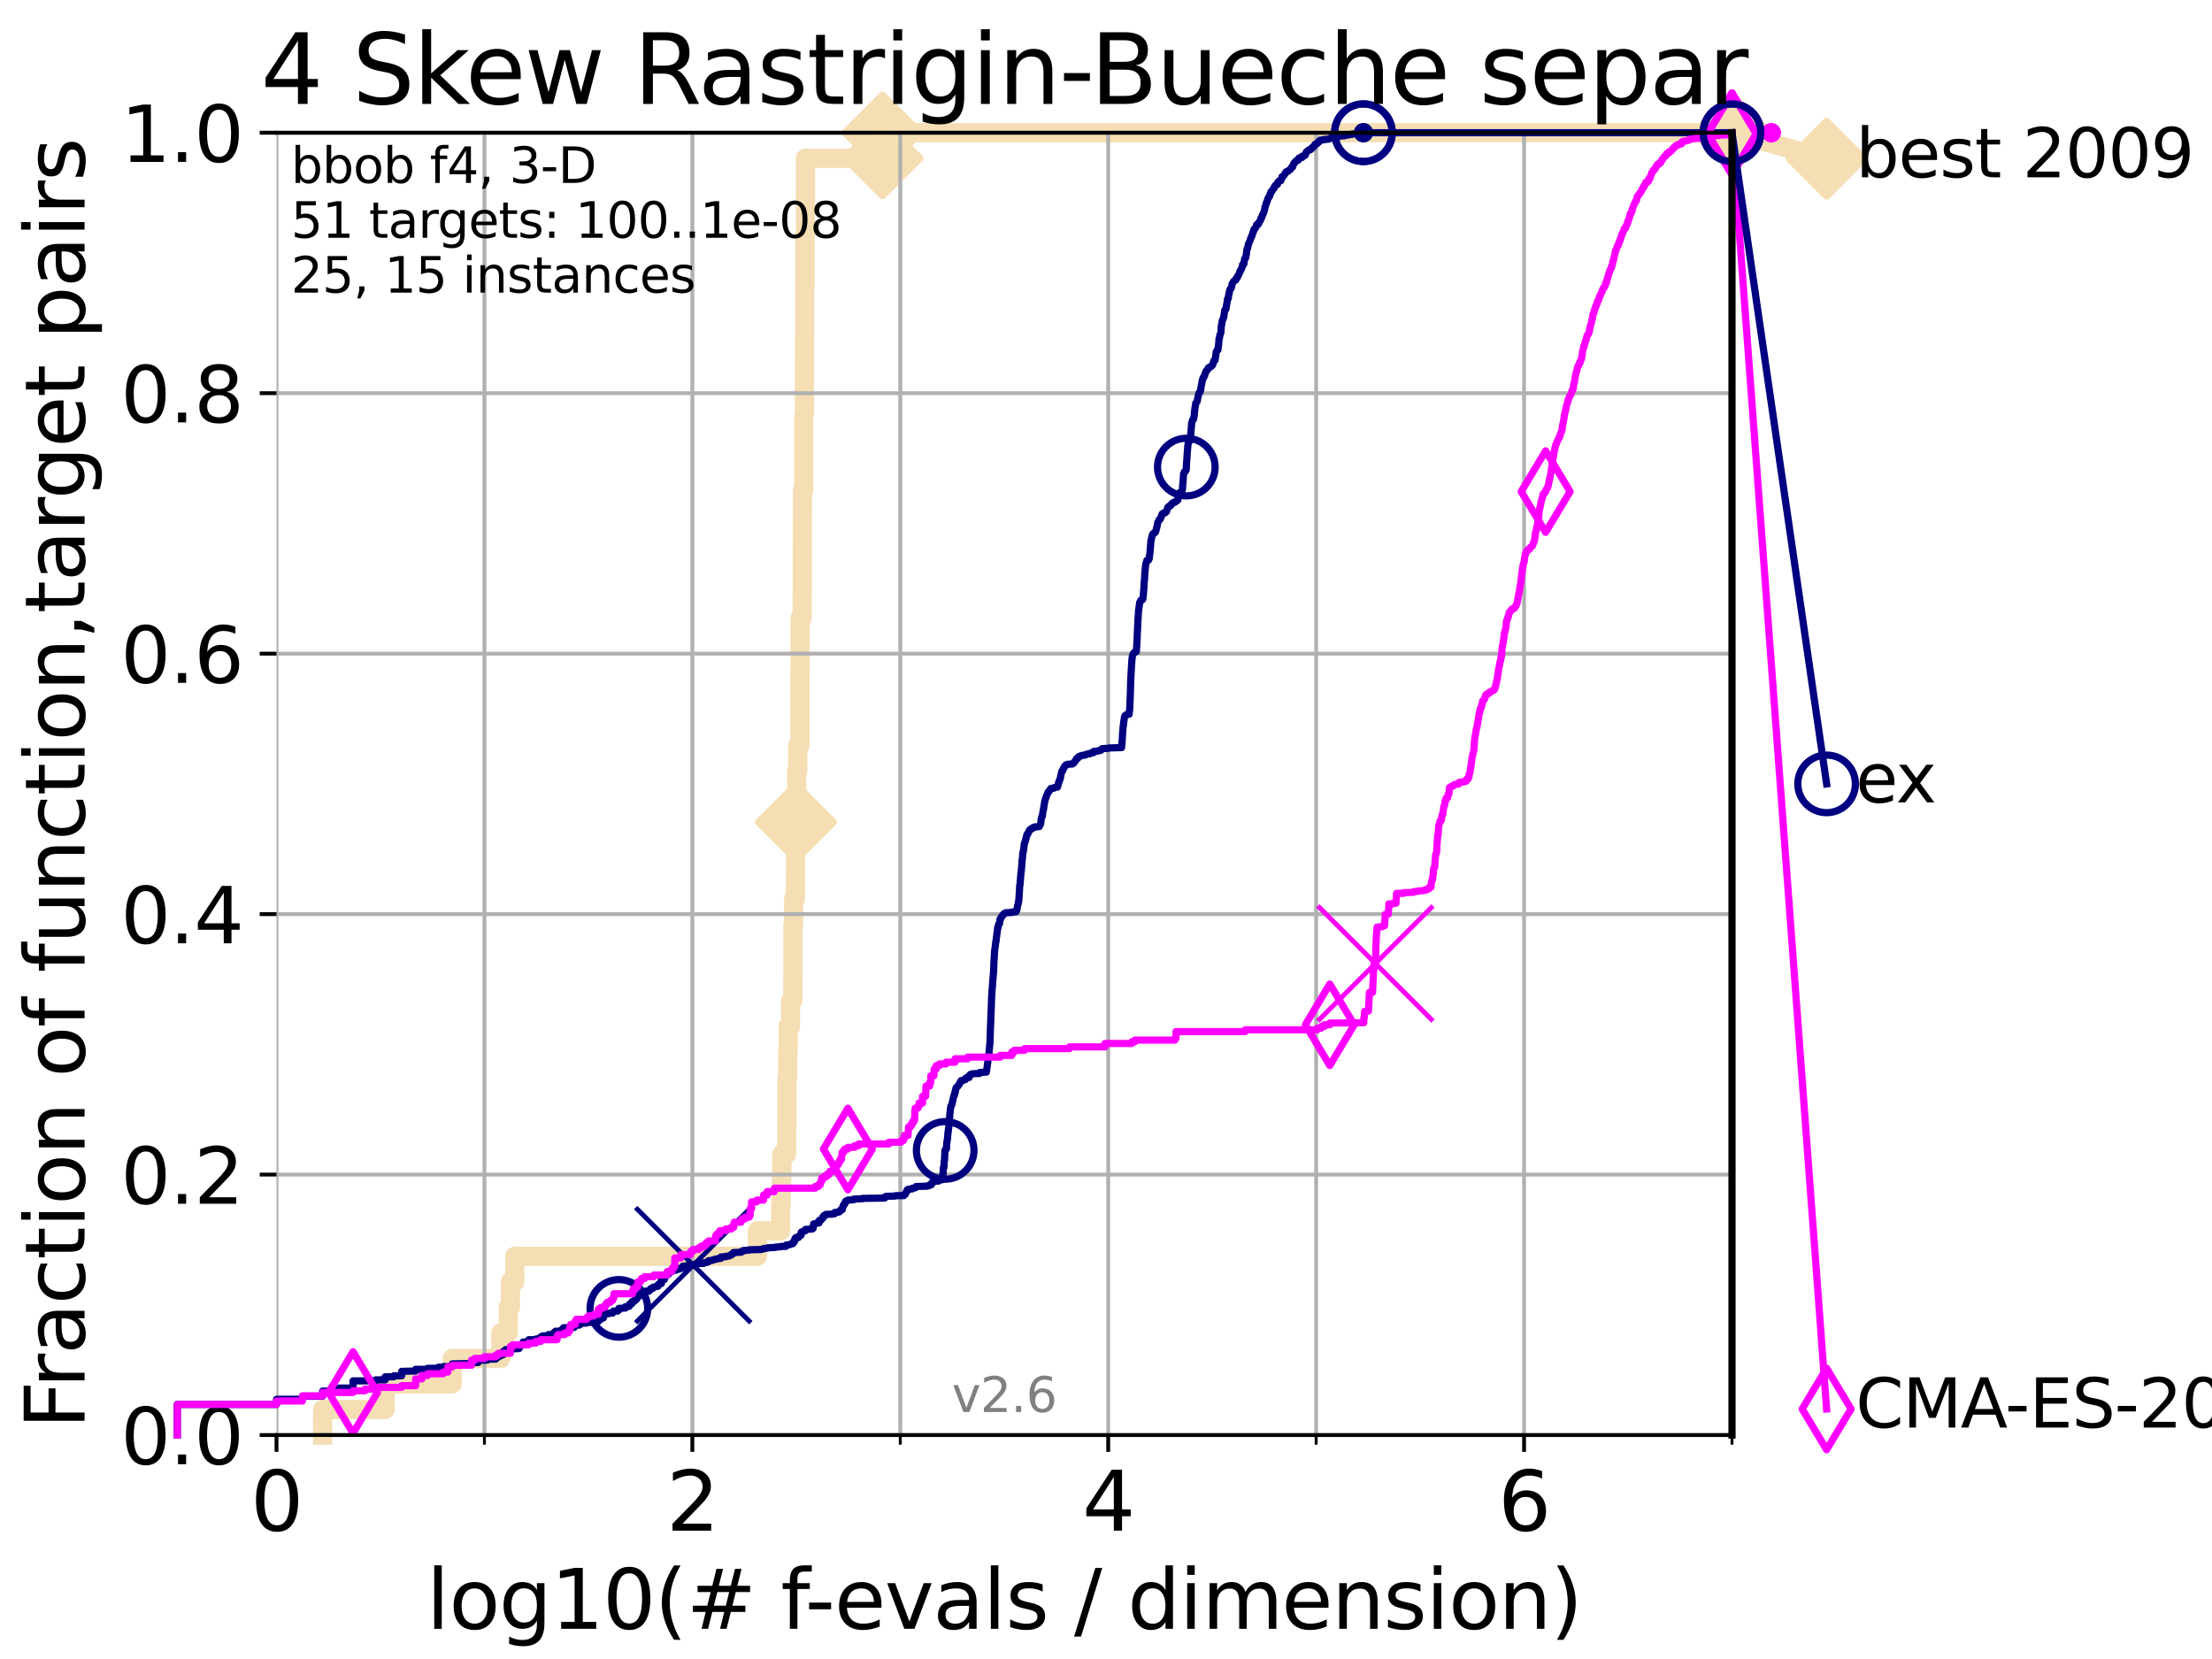 <?xml version="1.0" encoding="utf-8" standalone="no"?>
<!DOCTYPE svg PUBLIC "-//W3C//DTD SVG 1.1//EN"
  "http://www.w3.org/Graphics/SVG/1.1/DTD/svg11.dtd">
<svg xmlns:xlink="http://www.w3.org/1999/xlink" width="460.8pt" height="345.6pt" viewBox="0 0 460.8 345.6" xmlns="http://www.w3.org/2000/svg" version="1.1">
 <defs>
  <style type="text/css">*{stroke-linejoin: round; stroke-linecap: butt}</style>
 </defs>
 <g id="figure_1">
  <g id="patch_1">
   <path d="M 0 345.6 
L 460.8 345.6 
L 460.8 0 
L 0 0 
z
" style="fill: #ffffff"/>
  </g>
  <g id="axes_1">
   <g id="patch_2">
    <path d="M 57.6 298.944 
L 360.806 298.944 
L 360.806 27.648 
L 57.6 27.648 
z
" style="fill: #ffffff"/>
   </g>
   <g id="line2d_1">
    <path d="M 67.209 298.944 
L 67.209 293.624 
L 80.249 293.624 
L 80.249 288.305 
L 94.206 288.305 
L 94.206 282.985 
L 104.345 282.985 
L 104.345 277.666 
L 105.851 277.666 
L 105.851 272.346 
L 106.327 272.346 
L 106.327 267.027 
L 107.245 267.027 
L 107.245 261.707 
L 157.795 261.707 
L 157.795 256.388 
L 162.634 256.388 
L 162.634 251.068 
L 162.752 251.068 
L 162.752 245.749 
L 162.869 245.749 
L 162.869 240.429 
L 163.866 240.429 
L 163.866 235.11 
L 163.932 235.11 
L 163.932 224.471 
L 164.107 224.471 
L 164.107 219.151 
L 164.173 219.151 
L 164.173 213.832 
L 164.687 213.832 
L 164.687 208.512 
L 165.167 208.512 
L 165.167 203.192 
L 165.187 203.192 
L 165.187 192.553 
L 165.331 192.553 
L 165.331 187.234 
L 165.695 187.234 
L 165.695 181.914 
L 165.715 181.914 
L 165.715 171.275 
L 165.815 171.275 
L 165.815 165.956 
L 165.954 165.956 
L 165.954 160.636 
L 166.189 160.636 
L 166.189 155.317 
L 166.652 155.317 
L 166.652 139.358 
L 166.671 139.358 
L 166.671 128.719 
L 167.122 128.719 
L 167.122 123.4 
L 167.141 123.4 
L 167.141 112.76 
L 167.159 112.76 
L 167.159 107.441 
L 167.178 107.441 
L 167.178 102.121 
L 167.453 102.121 
L 167.453 86.163 
L 167.581 86.163 
L 167.581 75.524 
L 167.599 75.524 
L 167.599 70.204 
L 167.653 70.204 
L 167.653 59.565 
L 167.689 59.565 
L 167.689 48.926 
L 167.797 48.926 
L 167.797 32.968 
L 183.843 32.968 
L 183.843 27.648 
L 360.806 27.648 
" style="fill: none; stroke: #f5deb3; stroke-width: 4; stroke-linecap: square"/>
   </g>
   <g id="line2d_2">
    <defs>
     <path id="m89e3ba4eee" d="M -0 7.778 
L 7.778 0 
L 0 -7.778 
L -7.778 -0 
z
" style="stroke: #f5deb3; stroke-width: 1.5; stroke-linejoin: miter"/>
    </defs>
    <g>
     <use xlink:href="#m89e3ba4eee" x="165.815" y="171.275" style="fill: #f5deb3; stroke: #f5deb3; stroke-width: 1.5; stroke-linejoin: miter"/>
     <use xlink:href="#m89e3ba4eee" x="183.843" y="32.968" style="fill: #f5deb3; stroke: #f5deb3; stroke-width: 1.5; stroke-linejoin: miter"/>
     <use xlink:href="#m89e3ba4eee" x="183.843" y="27.648" style="fill: #f5deb3; stroke: #f5deb3; stroke-width: 1.5; stroke-linejoin: miter"/>
     <use xlink:href="#m89e3ba4eee" x="183.843" y="27.648" style="fill: #f5deb3; stroke: #f5deb3; stroke-width: 1.5; stroke-linejoin: miter"/>
     <use xlink:href="#m89e3ba4eee" x="360.806" y="27.648" style="fill: #f5deb3; stroke: #f5deb3; stroke-width: 1.5; stroke-linejoin: miter"/>
    </g>
   </g>
   <g id="line2d_3">
    <path style="fill: none; stroke: #f5deb3; stroke-width: 4; stroke-linecap: square"/>
    <g/>
   </g>
   <g id="line2d_4">
    <path d="M 360.806 27.648 
L 380.515 33.074 
" style="fill: none; stroke: #f5deb3; stroke-width: 4; stroke-linecap: square"/>
    <g>
     <use xlink:href="#m89e3ba4eee" x="360.806" y="27.648" style="fill: #f5deb3; stroke: #f5deb3; stroke-width: 1.5; stroke-linejoin: miter"/>
     <use xlink:href="#m89e3ba4eee" x="380.515" y="33.074" style="fill: #f5deb3; stroke: #f5deb3; stroke-width: 1.5; stroke-linejoin: miter"/>
    </g>
   </g>
   <g id="matplotlib.axis_1">
    <g id="xtick_1">
     <g id="line2d_5">
      <path d="M 57.6 298.944 
L 57.6 27.648 
" clip-path="url(#pe07facd2c8)" style="fill: none; stroke: #b0b0b0; stroke-width: 0.8; stroke-linecap: square"/>
     </g>
     <g id="line2d_6">
      <defs>
       <path id="mdcac18680f" d="M 0 0 
L 0 3.5 
" style="stroke: #000000; stroke-width: 0.8"/>
      </defs>
      <g>
       <use xlink:href="#mdcac18680f" x="57.6" y="298.944" style="stroke: #000000; stroke-width: 0.8"/>
      </g>
     </g>
     <g id="text_1">
      <!-- 0 -->
      <g transform="translate(52.192 318.861)scale(0.17 -0.17)">
       <defs>
        <path id="DejaVuSans-30" d="M 2034 4250 
Q 1547 4250 1301 3770 
Q 1056 3291 1056 2328 
Q 1056 1369 1301 889 
Q 1547 409 2034 409 
Q 2525 409 2770 889 
Q 3016 1369 3016 2328 
Q 3016 3291 2770 3770 
Q 2525 4250 2034 4250 
z
M 2034 4750 
Q 2819 4750 3233 4129 
Q 3647 3509 3647 2328 
Q 3647 1150 3233 529 
Q 2819 -91 2034 -91 
Q 1250 -91 836 529 
Q 422 1150 422 2328 
Q 422 3509 836 4129 
Q 1250 4750 2034 4750 
z
" transform="scale(0.016)"/>
       </defs>
       <use xlink:href="#DejaVuSans-30"/>
      </g>
     </g>
    </g>
    <g id="xtick_2">
     <g id="line2d_7">
      <path d="M 144.23 298.944 
L 144.23 27.648 
" clip-path="url(#pe07facd2c8)" style="fill: none; stroke: #b0b0b0; stroke-width: 0.8; stroke-linecap: square"/>
     </g>
     <g id="line2d_8">
      <g>
       <use xlink:href="#mdcac18680f" x="144.23" y="298.944" style="stroke: #000000; stroke-width: 0.8"/>
      </g>
     </g>
     <g id="text_2">
      <!-- 2 -->
      <g transform="translate(138.822 318.861)scale(0.17 -0.17)">
       <defs>
        <path id="DejaVuSans-32" d="M 1228 531 
L 3431 531 
L 3431 0 
L 469 0 
L 469 531 
Q 828 903 1448 1529 
Q 2069 2156 2228 2338 
Q 2531 2678 2651 2914 
Q 2772 3150 2772 3378 
Q 2772 3750 2511 3984 
Q 2250 4219 1831 4219 
Q 1534 4219 1204 4116 
Q 875 4013 500 3803 
L 500 4441 
Q 881 4594 1212 4672 
Q 1544 4750 1819 4750 
Q 2544 4750 2975 4387 
Q 3406 4025 3406 3419 
Q 3406 3131 3298 2873 
Q 3191 2616 2906 2266 
Q 2828 2175 2409 1742 
Q 1991 1309 1228 531 
z
" transform="scale(0.016)"/>
       </defs>
       <use xlink:href="#DejaVuSans-32"/>
      </g>
     </g>
    </g>
    <g id="xtick_3">
     <g id="line2d_9">
      <path d="M 230.861 298.944 
L 230.861 27.648 
" clip-path="url(#pe07facd2c8)" style="fill: none; stroke: #b0b0b0; stroke-width: 0.8; stroke-linecap: square"/>
     </g>
     <g id="line2d_10">
      <g>
       <use xlink:href="#mdcac18680f" x="230.861" y="298.944" style="stroke: #000000; stroke-width: 0.8"/>
      </g>
     </g>
     <g id="text_3">
      <!-- 4 -->
      <g transform="translate(225.453 318.861)scale(0.17 -0.17)">
       <defs>
        <path id="DejaVuSans-34" d="M 2419 4116 
L 825 1625 
L 2419 1625 
L 2419 4116 
z
M 2253 4666 
L 3047 4666 
L 3047 1625 
L 3713 1625 
L 3713 1100 
L 3047 1100 
L 3047 0 
L 2419 0 
L 2419 1100 
L 313 1100 
L 313 1709 
L 2253 4666 
z
" transform="scale(0.016)"/>
       </defs>
       <use xlink:href="#DejaVuSans-34"/>
      </g>
     </g>
    </g>
    <g id="xtick_4">
     <g id="line2d_11">
      <path d="M 317.491 298.944 
L 317.491 27.648 
" clip-path="url(#pe07facd2c8)" style="fill: none; stroke: #b0b0b0; stroke-width: 0.8; stroke-linecap: square"/>
     </g>
     <g id="line2d_12">
      <g>
       <use xlink:href="#mdcac18680f" x="317.491" y="298.944" style="stroke: #000000; stroke-width: 0.8"/>
      </g>
     </g>
     <g id="text_4">
      <!-- 6 -->
      <g transform="translate(312.083 318.861)scale(0.17 -0.17)">
       <defs>
        <path id="DejaVuSans-36" d="M 2113 2584 
Q 1688 2584 1439 2293 
Q 1191 2003 1191 1497 
Q 1191 994 1439 701 
Q 1688 409 2113 409 
Q 2538 409 2786 701 
Q 3034 994 3034 1497 
Q 3034 2003 2786 2293 
Q 2538 2584 2113 2584 
z
M 3366 4563 
L 3366 3988 
Q 3128 4100 2886 4159 
Q 2644 4219 2406 4219 
Q 1781 4219 1451 3797 
Q 1122 3375 1075 2522 
Q 1259 2794 1537 2939 
Q 1816 3084 2150 3084 
Q 2853 3084 3261 2657 
Q 3669 2231 3669 1497 
Q 3669 778 3244 343 
Q 2819 -91 2113 -91 
Q 1303 -91 875 529 
Q 447 1150 447 2328 
Q 447 3434 972 4092 
Q 1497 4750 2381 4750 
Q 2619 4750 2861 4703 
Q 3103 4656 3366 4563 
z
" transform="scale(0.016)"/>
       </defs>
       <use xlink:href="#DejaVuSans-36"/>
      </g>
     </g>
    </g>
    <g id="xtick_5">
     <g id="line2d_13">
      <path d="M 100.915 298.944 
L 100.915 27.648 
" clip-path="url(#pe07facd2c8)" style="fill: none; stroke: #b0b0b0; stroke-width: 0.8; stroke-linecap: square"/>
     </g>
     <g id="line2d_14">
      <defs>
       <path id="mffc29c80a6" d="M 0 0 
L 0 2 
" style="stroke: #000000; stroke-width: 0.6"/>
      </defs>
      <g>
       <use xlink:href="#mffc29c80a6" x="100.915" y="298.944" style="stroke: #000000; stroke-width: 0.6"/>
      </g>
     </g>
    </g>
    <g id="xtick_6">
     <g id="line2d_15">
      <path d="M 187.546 298.944 
L 187.546 27.648 
" clip-path="url(#pe07facd2c8)" style="fill: none; stroke: #b0b0b0; stroke-width: 0.8; stroke-linecap: square"/>
     </g>
     <g id="line2d_16">
      <g>
       <use xlink:href="#mffc29c80a6" x="187.546" y="298.944" style="stroke: #000000; stroke-width: 0.6"/>
      </g>
     </g>
    </g>
    <g id="xtick_7">
     <g id="line2d_17">
      <path d="M 274.176 298.944 
L 274.176 27.648 
" clip-path="url(#pe07facd2c8)" style="fill: none; stroke: #b0b0b0; stroke-width: 0.8; stroke-linecap: square"/>
     </g>
     <g id="line2d_18">
      <g>
       <use xlink:href="#mffc29c80a6" x="274.176" y="298.944" style="stroke: #000000; stroke-width: 0.6"/>
      </g>
     </g>
    </g>
    <g id="xtick_8">
     <g id="line2d_19">
      <path d="M 360.806 298.944 
L 360.806 27.648 
" clip-path="url(#pe07facd2c8)" style="fill: none; stroke: #b0b0b0; stroke-width: 0.8; stroke-linecap: square"/>
     </g>
     <g id="line2d_20">
      <g>
       <use xlink:href="#mffc29c80a6" x="360.806" y="298.944" style="stroke: #000000; stroke-width: 0.6"/>
      </g>
     </g>
    </g>
    <g id="text_5">
     <!-- log10(# f-evals / dimension) -->
     <g transform="translate(88.823 339.314)scale(0.17 -0.17)">
      <defs>
       <path id="DejaVuSans-6c" d="M 603 4863 
L 1178 4863 
L 1178 0 
L 603 0 
L 603 4863 
z
" transform="scale(0.016)"/>
       <path id="DejaVuSans-6f" d="M 1959 3097 
Q 1497 3097 1228 2736 
Q 959 2375 959 1747 
Q 959 1119 1226 758 
Q 1494 397 1959 397 
Q 2419 397 2687 759 
Q 2956 1122 2956 1747 
Q 2956 2369 2687 2733 
Q 2419 3097 1959 3097 
z
M 1959 3584 
Q 2709 3584 3137 3096 
Q 3566 2609 3566 1747 
Q 3566 888 3137 398 
Q 2709 -91 1959 -91 
Q 1206 -91 779 398 
Q 353 888 353 1747 
Q 353 2609 779 3096 
Q 1206 3584 1959 3584 
z
" transform="scale(0.016)"/>
       <path id="DejaVuSans-67" d="M 2906 1791 
Q 2906 2416 2648 2759 
Q 2391 3103 1925 3103 
Q 1463 3103 1205 2759 
Q 947 2416 947 1791 
Q 947 1169 1205 825 
Q 1463 481 1925 481 
Q 2391 481 2648 825 
Q 2906 1169 2906 1791 
z
M 3481 434 
Q 3481 -459 3084 -895 
Q 2688 -1331 1869 -1331 
Q 1566 -1331 1297 -1286 
Q 1028 -1241 775 -1147 
L 775 -588 
Q 1028 -725 1275 -790 
Q 1522 -856 1778 -856 
Q 2344 -856 2625 -561 
Q 2906 -266 2906 331 
L 2906 616 
Q 2728 306 2450 153 
Q 2172 0 1784 0 
Q 1141 0 747 490 
Q 353 981 353 1791 
Q 353 2603 747 3093 
Q 1141 3584 1784 3584 
Q 2172 3584 2450 3431 
Q 2728 3278 2906 2969 
L 2906 3500 
L 3481 3500 
L 3481 434 
z
" transform="scale(0.016)"/>
       <path id="DejaVuSans-31" d="M 794 531 
L 1825 531 
L 1825 4091 
L 703 3866 
L 703 4441 
L 1819 4666 
L 2450 4666 
L 2450 531 
L 3481 531 
L 3481 0 
L 794 0 
L 794 531 
z
" transform="scale(0.016)"/>
       <path id="DejaVuSans-28" d="M 1984 4856 
Q 1566 4138 1362 3434 
Q 1159 2731 1159 2009 
Q 1159 1288 1364 580 
Q 1569 -128 1984 -844 
L 1484 -844 
Q 1016 -109 783 600 
Q 550 1309 550 2009 
Q 550 2706 781 3412 
Q 1013 4119 1484 4856 
L 1984 4856 
z
" transform="scale(0.016)"/>
       <path id="DejaVuSans-23" d="M 3272 2816 
L 2363 2816 
L 2100 1772 
L 3016 1772 
L 3272 2816 
z
M 2803 4594 
L 2478 3297 
L 3391 3297 
L 3719 4594 
L 4219 4594 
L 3897 3297 
L 4872 3297 
L 4872 2816 
L 3775 2816 
L 3519 1772 
L 4513 1772 
L 4513 1294 
L 3397 1294 
L 3072 0 
L 2572 0 
L 2894 1294 
L 1978 1294 
L 1656 0 
L 1153 0 
L 1478 1294 
L 494 1294 
L 494 1772 
L 1594 1772 
L 1856 2816 
L 850 2816 
L 850 3297 
L 1978 3297 
L 2297 4594 
L 2803 4594 
z
" transform="scale(0.016)"/>
       <path id="DejaVuSans-20" transform="scale(0.016)"/>
       <path id="DejaVuSans-66" d="M 2375 4863 
L 2375 4384 
L 1825 4384 
Q 1516 4384 1395 4259 
Q 1275 4134 1275 3809 
L 1275 3500 
L 2222 3500 
L 2222 3053 
L 1275 3053 
L 1275 0 
L 697 0 
L 697 3053 
L 147 3053 
L 147 3500 
L 697 3500 
L 697 3744 
Q 697 4328 969 4595 
Q 1241 4863 1831 4863 
L 2375 4863 
z
" transform="scale(0.016)"/>
       <path id="DejaVuSans-2d" d="M 313 2009 
L 1997 2009 
L 1997 1497 
L 313 1497 
L 313 2009 
z
" transform="scale(0.016)"/>
       <path id="DejaVuSans-65" d="M 3597 1894 
L 3597 1613 
L 953 1613 
Q 991 1019 1311 708 
Q 1631 397 2203 397 
Q 2534 397 2845 478 
Q 3156 559 3463 722 
L 3463 178 
Q 3153 47 2828 -22 
Q 2503 -91 2169 -91 
Q 1331 -91 842 396 
Q 353 884 353 1716 
Q 353 2575 817 3079 
Q 1281 3584 2069 3584 
Q 2775 3584 3186 3129 
Q 3597 2675 3597 1894 
z
M 3022 2063 
Q 3016 2534 2758 2815 
Q 2500 3097 2075 3097 
Q 1594 3097 1305 2825 
Q 1016 2553 972 2059 
L 3022 2063 
z
" transform="scale(0.016)"/>
       <path id="DejaVuSans-76" d="M 191 3500 
L 800 3500 
L 1894 563 
L 2988 3500 
L 3597 3500 
L 2284 0 
L 1503 0 
L 191 3500 
z
" transform="scale(0.016)"/>
       <path id="DejaVuSans-61" d="M 2194 1759 
Q 1497 1759 1228 1600 
Q 959 1441 959 1056 
Q 959 750 1161 570 
Q 1363 391 1709 391 
Q 2188 391 2477 730 
Q 2766 1069 2766 1631 
L 2766 1759 
L 2194 1759 
z
M 3341 1997 
L 3341 0 
L 2766 0 
L 2766 531 
Q 2569 213 2275 61 
Q 1981 -91 1556 -91 
Q 1019 -91 701 211 
Q 384 513 384 1019 
Q 384 1609 779 1909 
Q 1175 2209 1959 2209 
L 2766 2209 
L 2766 2266 
Q 2766 2663 2505 2880 
Q 2244 3097 1772 3097 
Q 1472 3097 1187 3025 
Q 903 2953 641 2809 
L 641 3341 
Q 956 3463 1253 3523 
Q 1550 3584 1831 3584 
Q 2591 3584 2966 3190 
Q 3341 2797 3341 1997 
z
" transform="scale(0.016)"/>
       <path id="DejaVuSans-73" d="M 2834 3397 
L 2834 2853 
Q 2591 2978 2328 3040 
Q 2066 3103 1784 3103 
Q 1356 3103 1142 2972 
Q 928 2841 928 2578 
Q 928 2378 1081 2264 
Q 1234 2150 1697 2047 
L 1894 2003 
Q 2506 1872 2764 1633 
Q 3022 1394 3022 966 
Q 3022 478 2636 193 
Q 2250 -91 1575 -91 
Q 1294 -91 989 -36 
Q 684 19 347 128 
L 347 722 
Q 666 556 975 473 
Q 1284 391 1588 391 
Q 1994 391 2212 530 
Q 2431 669 2431 922 
Q 2431 1156 2273 1281 
Q 2116 1406 1581 1522 
L 1381 1569 
Q 847 1681 609 1914 
Q 372 2147 372 2553 
Q 372 3047 722 3315 
Q 1072 3584 1716 3584 
Q 2034 3584 2315 3537 
Q 2597 3491 2834 3397 
z
" transform="scale(0.016)"/>
       <path id="DejaVuSans-2f" d="M 1625 4666 
L 2156 4666 
L 531 -594 
L 0 -594 
L 1625 4666 
z
" transform="scale(0.016)"/>
       <path id="DejaVuSans-64" d="M 2906 2969 
L 2906 4863 
L 3481 4863 
L 3481 0 
L 2906 0 
L 2906 525 
Q 2725 213 2448 61 
Q 2172 -91 1784 -91 
Q 1150 -91 751 415 
Q 353 922 353 1747 
Q 353 2572 751 3078 
Q 1150 3584 1784 3584 
Q 2172 3584 2448 3432 
Q 2725 3281 2906 2969 
z
M 947 1747 
Q 947 1113 1208 752 
Q 1469 391 1925 391 
Q 2381 391 2643 752 
Q 2906 1113 2906 1747 
Q 2906 2381 2643 2742 
Q 2381 3103 1925 3103 
Q 1469 3103 1208 2742 
Q 947 2381 947 1747 
z
" transform="scale(0.016)"/>
       <path id="DejaVuSans-69" d="M 603 3500 
L 1178 3500 
L 1178 0 
L 603 0 
L 603 3500 
z
M 603 4863 
L 1178 4863 
L 1178 4134 
L 603 4134 
L 603 4863 
z
" transform="scale(0.016)"/>
       <path id="DejaVuSans-6d" d="M 3328 2828 
Q 3544 3216 3844 3400 
Q 4144 3584 4550 3584 
Q 5097 3584 5394 3201 
Q 5691 2819 5691 2113 
L 5691 0 
L 5113 0 
L 5113 2094 
Q 5113 2597 4934 2840 
Q 4756 3084 4391 3084 
Q 3944 3084 3684 2787 
Q 3425 2491 3425 1978 
L 3425 0 
L 2847 0 
L 2847 2094 
Q 2847 2600 2669 2842 
Q 2491 3084 2119 3084 
Q 1678 3084 1418 2786 
Q 1159 2488 1159 1978 
L 1159 0 
L 581 0 
L 581 3500 
L 1159 3500 
L 1159 2956 
Q 1356 3278 1631 3431 
Q 1906 3584 2284 3584 
Q 2666 3584 2933 3390 
Q 3200 3197 3328 2828 
z
" transform="scale(0.016)"/>
       <path id="DejaVuSans-6e" d="M 3513 2113 
L 3513 0 
L 2938 0 
L 2938 2094 
Q 2938 2591 2744 2837 
Q 2550 3084 2163 3084 
Q 1697 3084 1428 2787 
Q 1159 2491 1159 1978 
L 1159 0 
L 581 0 
L 581 3500 
L 1159 3500 
L 1159 2956 
Q 1366 3272 1645 3428 
Q 1925 3584 2291 3584 
Q 2894 3584 3203 3211 
Q 3513 2838 3513 2113 
z
" transform="scale(0.016)"/>
       <path id="DejaVuSans-29" d="M 513 4856 
L 1013 4856 
Q 1481 4119 1714 3412 
Q 1947 2706 1947 2009 
Q 1947 1309 1714 600 
Q 1481 -109 1013 -844 
L 513 -844 
Q 928 -128 1133 580 
Q 1338 1288 1338 2009 
Q 1338 2731 1133 3434 
Q 928 4138 513 4856 
z
" transform="scale(0.016)"/>
      </defs>
      <use xlink:href="#DejaVuSans-6c"/>
      <use xlink:href="#DejaVuSans-6f" x="27.783"/>
      <use xlink:href="#DejaVuSans-67" x="88.965"/>
      <use xlink:href="#DejaVuSans-31" x="152.441"/>
      <use xlink:href="#DejaVuSans-30" x="216.064"/>
      <use xlink:href="#DejaVuSans-28" x="279.688"/>
      <use xlink:href="#DejaVuSans-23" x="318.701"/>
      <use xlink:href="#DejaVuSans-20" x="402.49"/>
      <use xlink:href="#DejaVuSans-66" x="434.277"/>
      <use xlink:href="#DejaVuSans-2d" x="463.982"/>
      <use xlink:href="#DejaVuSans-65" x="500.066"/>
      <use xlink:href="#DejaVuSans-76" x="561.59"/>
      <use xlink:href="#DejaVuSans-61" x="620.77"/>
      <use xlink:href="#DejaVuSans-6c" x="682.049"/>
      <use xlink:href="#DejaVuSans-73" x="709.832"/>
      <use xlink:href="#DejaVuSans-20" x="761.932"/>
      <use xlink:href="#DejaVuSans-2f" x="793.719"/>
      <use xlink:href="#DejaVuSans-20" x="827.41"/>
      <use xlink:href="#DejaVuSans-64" x="859.197"/>
      <use xlink:href="#DejaVuSans-69" x="922.674"/>
      <use xlink:href="#DejaVuSans-6d" x="950.457"/>
      <use xlink:href="#DejaVuSans-65" x="1047.869"/>
      <use xlink:href="#DejaVuSans-6e" x="1109.393"/>
      <use xlink:href="#DejaVuSans-73" x="1172.771"/>
      <use xlink:href="#DejaVuSans-69" x="1224.871"/>
      <use xlink:href="#DejaVuSans-6f" x="1252.654"/>
      <use xlink:href="#DejaVuSans-6e" x="1313.836"/>
      <use xlink:href="#DejaVuSans-29" x="1377.215"/>
     </g>
    </g>
   </g>
   <g id="matplotlib.axis_2">
    <g id="ytick_1">
     <g id="line2d_21">
      <path d="M 57.6 298.944 
L 360.806 298.944 
" clip-path="url(#pe07facd2c8)" style="fill: none; stroke: #b0b0b0; stroke-width: 0.8; stroke-linecap: square"/>
     </g>
     <g id="line2d_22">
      <defs>
       <path id="ma2f94531ed" d="M 0 0 
L -3.5 0 
" style="stroke: #000000; stroke-width: 0.8"/>
      </defs>
      <g>
       <use xlink:href="#ma2f94531ed" x="57.6" y="298.944" style="stroke: #000000; stroke-width: 0.8"/>
      </g>
     </g>
     <g id="text_6">
      <!-- 0.0 -->
      <g transform="translate(25.155 305.023)scale(0.16 -0.16)">
       <defs>
        <path id="DejaVuSans-2e" d="M 684 794 
L 1344 794 
L 1344 0 
L 684 0 
L 684 794 
z
" transform="scale(0.016)"/>
       </defs>
       <use xlink:href="#DejaVuSans-30"/>
       <use xlink:href="#DejaVuSans-2e" x="63.623"/>
       <use xlink:href="#DejaVuSans-30" x="95.41"/>
      </g>
     </g>
    </g>
    <g id="ytick_2">
     <g id="line2d_23">
      <path d="M 57.6 244.685 
L 360.806 244.685 
" clip-path="url(#pe07facd2c8)" style="fill: none; stroke: #b0b0b0; stroke-width: 0.8; stroke-linecap: square"/>
     </g>
     <g id="line2d_24">
      <g>
       <use xlink:href="#ma2f94531ed" x="57.6" y="244.685" style="stroke: #000000; stroke-width: 0.8"/>
      </g>
     </g>
     <g id="text_7">
      <!-- 0.2 -->
      <g transform="translate(25.155 250.764)scale(0.16 -0.16)">
       <use xlink:href="#DejaVuSans-30"/>
       <use xlink:href="#DejaVuSans-2e" x="63.623"/>
       <use xlink:href="#DejaVuSans-32" x="95.41"/>
      </g>
     </g>
    </g>
    <g id="ytick_3">
     <g id="line2d_25">
      <path d="M 57.6 190.426 
L 360.806 190.426 
" clip-path="url(#pe07facd2c8)" style="fill: none; stroke: #b0b0b0; stroke-width: 0.8; stroke-linecap: square"/>
     </g>
     <g id="line2d_26">
      <g>
       <use xlink:href="#ma2f94531ed" x="57.6" y="190.426" style="stroke: #000000; stroke-width: 0.8"/>
      </g>
     </g>
     <g id="text_8">
      <!-- 0.4 -->
      <g transform="translate(25.155 196.504)scale(0.16 -0.16)">
       <use xlink:href="#DejaVuSans-30"/>
       <use xlink:href="#DejaVuSans-2e" x="63.623"/>
       <use xlink:href="#DejaVuSans-34" x="95.41"/>
      </g>
     </g>
    </g>
    <g id="ytick_4">
     <g id="line2d_27">
      <path d="M 57.6 136.166 
L 360.806 136.166 
" clip-path="url(#pe07facd2c8)" style="fill: none; stroke: #b0b0b0; stroke-width: 0.8; stroke-linecap: square"/>
     </g>
     <g id="line2d_28">
      <g>
       <use xlink:href="#ma2f94531ed" x="57.6" y="136.166" style="stroke: #000000; stroke-width: 0.8"/>
      </g>
     </g>
     <g id="text_9">
      <!-- 0.6 -->
      <g transform="translate(25.155 142.245)scale(0.16 -0.16)">
       <use xlink:href="#DejaVuSans-30"/>
       <use xlink:href="#DejaVuSans-2e" x="63.623"/>
       <use xlink:href="#DejaVuSans-36" x="95.41"/>
      </g>
     </g>
    </g>
    <g id="ytick_5">
     <g id="line2d_29">
      <path d="M 57.6 81.907 
L 360.806 81.907 
" clip-path="url(#pe07facd2c8)" style="fill: none; stroke: #b0b0b0; stroke-width: 0.8; stroke-linecap: square"/>
     </g>
     <g id="line2d_30">
      <g>
       <use xlink:href="#ma2f94531ed" x="57.6" y="81.907" style="stroke: #000000; stroke-width: 0.8"/>
      </g>
     </g>
     <g id="text_10">
      <!-- 0.8 -->
      <g transform="translate(25.155 87.986)scale(0.16 -0.16)">
       <defs>
        <path id="DejaVuSans-38" d="M 2034 2216 
Q 1584 2216 1326 1975 
Q 1069 1734 1069 1313 
Q 1069 891 1326 650 
Q 1584 409 2034 409 
Q 2484 409 2743 651 
Q 3003 894 3003 1313 
Q 3003 1734 2745 1975 
Q 2488 2216 2034 2216 
z
M 1403 2484 
Q 997 2584 770 2862 
Q 544 3141 544 3541 
Q 544 4100 942 4425 
Q 1341 4750 2034 4750 
Q 2731 4750 3128 4425 
Q 3525 4100 3525 3541 
Q 3525 3141 3298 2862 
Q 3072 2584 2669 2484 
Q 3125 2378 3379 2068 
Q 3634 1759 3634 1313 
Q 3634 634 3220 271 
Q 2806 -91 2034 -91 
Q 1263 -91 848 271 
Q 434 634 434 1313 
Q 434 1759 690 2068 
Q 947 2378 1403 2484 
z
M 1172 3481 
Q 1172 3119 1398 2916 
Q 1625 2713 2034 2713 
Q 2441 2713 2670 2916 
Q 2900 3119 2900 3481 
Q 2900 3844 2670 4047 
Q 2441 4250 2034 4250 
Q 1625 4250 1398 4047 
Q 1172 3844 1172 3481 
z
" transform="scale(0.016)"/>
       </defs>
       <use xlink:href="#DejaVuSans-30"/>
       <use xlink:href="#DejaVuSans-2e" x="63.623"/>
       <use xlink:href="#DejaVuSans-38" x="95.41"/>
      </g>
     </g>
    </g>
    <g id="ytick_6">
     <g id="line2d_31">
      <path d="M 57.6 27.648 
L 360.806 27.648 
" clip-path="url(#pe07facd2c8)" style="fill: none; stroke: #b0b0b0; stroke-width: 0.8; stroke-linecap: square"/>
     </g>
     <g id="line2d_32">
      <g>
       <use xlink:href="#ma2f94531ed" x="57.6" y="27.648" style="stroke: #000000; stroke-width: 0.8"/>
      </g>
     </g>
     <g id="text_11">
      <!-- 1.0 -->
      <g transform="translate(25.155 33.727)scale(0.16 -0.16)">
       <use xlink:href="#DejaVuSans-31"/>
       <use xlink:href="#DejaVuSans-2e" x="63.623"/>
       <use xlink:href="#DejaVuSans-30" x="95.41"/>
      </g>
     </g>
    </g>
    <g id="text_12">
     <!-- Fraction of function,target pairs -->
     <g transform="translate(17.62 297.681)rotate(-90)scale(0.17 -0.17)">
      <defs>
       <path id="DejaVuSans-46" d="M 628 4666 
L 3309 4666 
L 3309 4134 
L 1259 4134 
L 1259 2759 
L 3109 2759 
L 3109 2228 
L 1259 2228 
L 1259 0 
L 628 0 
L 628 4666 
z
" transform="scale(0.016)"/>
       <path id="DejaVuSans-72" d="M 2631 2963 
Q 2534 3019 2420 3045 
Q 2306 3072 2169 3072 
Q 1681 3072 1420 2755 
Q 1159 2438 1159 1844 
L 1159 0 
L 581 0 
L 581 3500 
L 1159 3500 
L 1159 2956 
Q 1341 3275 1631 3429 
Q 1922 3584 2338 3584 
Q 2397 3584 2469 3576 
Q 2541 3569 2628 3553 
L 2631 2963 
z
" transform="scale(0.016)"/>
       <path id="DejaVuSans-63" d="M 3122 3366 
L 3122 2828 
Q 2878 2963 2633 3030 
Q 2388 3097 2138 3097 
Q 1578 3097 1268 2742 
Q 959 2388 959 1747 
Q 959 1106 1268 751 
Q 1578 397 2138 397 
Q 2388 397 2633 464 
Q 2878 531 3122 666 
L 3122 134 
Q 2881 22 2623 -34 
Q 2366 -91 2075 -91 
Q 1284 -91 818 406 
Q 353 903 353 1747 
Q 353 2603 823 3093 
Q 1294 3584 2113 3584 
Q 2378 3584 2631 3529 
Q 2884 3475 3122 3366 
z
" transform="scale(0.016)"/>
       <path id="DejaVuSans-74" d="M 1172 4494 
L 1172 3500 
L 2356 3500 
L 2356 3053 
L 1172 3053 
L 1172 1153 
Q 1172 725 1289 603 
Q 1406 481 1766 481 
L 2356 481 
L 2356 0 
L 1766 0 
Q 1100 0 847 248 
Q 594 497 594 1153 
L 594 3053 
L 172 3053 
L 172 3500 
L 594 3500 
L 594 4494 
L 1172 4494 
z
" transform="scale(0.016)"/>
       <path id="DejaVuSans-75" d="M 544 1381 
L 544 3500 
L 1119 3500 
L 1119 1403 
Q 1119 906 1312 657 
Q 1506 409 1894 409 
Q 2359 409 2629 706 
Q 2900 1003 2900 1516 
L 2900 3500 
L 3475 3500 
L 3475 0 
L 2900 0 
L 2900 538 
Q 2691 219 2414 64 
Q 2138 -91 1772 -91 
Q 1169 -91 856 284 
Q 544 659 544 1381 
z
M 1991 3584 
L 1991 3584 
z
" transform="scale(0.016)"/>
       <path id="DejaVuSans-2c" d="M 750 794 
L 1409 794 
L 1409 256 
L 897 -744 
L 494 -744 
L 750 256 
L 750 794 
z
" transform="scale(0.016)"/>
       <path id="DejaVuSans-70" d="M 1159 525 
L 1159 -1331 
L 581 -1331 
L 581 3500 
L 1159 3500 
L 1159 2969 
Q 1341 3281 1617 3432 
Q 1894 3584 2278 3584 
Q 2916 3584 3314 3078 
Q 3713 2572 3713 1747 
Q 3713 922 3314 415 
Q 2916 -91 2278 -91 
Q 1894 -91 1617 61 
Q 1341 213 1159 525 
z
M 3116 1747 
Q 3116 2381 2855 2742 
Q 2594 3103 2138 3103 
Q 1681 3103 1420 2742 
Q 1159 2381 1159 1747 
Q 1159 1113 1420 752 
Q 1681 391 2138 391 
Q 2594 391 2855 752 
Q 3116 1113 3116 1747 
z
" transform="scale(0.016)"/>
      </defs>
      <use xlink:href="#DejaVuSans-46"/>
      <use xlink:href="#DejaVuSans-72" x="50.27"/>
      <use xlink:href="#DejaVuSans-61" x="91.383"/>
      <use xlink:href="#DejaVuSans-63" x="152.662"/>
      <use xlink:href="#DejaVuSans-74" x="207.643"/>
      <use xlink:href="#DejaVuSans-69" x="246.852"/>
      <use xlink:href="#DejaVuSans-6f" x="274.635"/>
      <use xlink:href="#DejaVuSans-6e" x="335.816"/>
      <use xlink:href="#DejaVuSans-20" x="399.195"/>
      <use xlink:href="#DejaVuSans-6f" x="430.982"/>
      <use xlink:href="#DejaVuSans-66" x="492.164"/>
      <use xlink:href="#DejaVuSans-20" x="527.369"/>
      <use xlink:href="#DejaVuSans-66" x="559.156"/>
      <use xlink:href="#DejaVuSans-75" x="594.361"/>
      <use xlink:href="#DejaVuSans-6e" x="657.74"/>
      <use xlink:href="#DejaVuSans-63" x="721.119"/>
      <use xlink:href="#DejaVuSans-74" x="776.1"/>
      <use xlink:href="#DejaVuSans-69" x="815.309"/>
      <use xlink:href="#DejaVuSans-6f" x="843.092"/>
      <use xlink:href="#DejaVuSans-6e" x="904.273"/>
      <use xlink:href="#DejaVuSans-2c" x="967.652"/>
      <use xlink:href="#DejaVuSans-74" x="999.439"/>
      <use xlink:href="#DejaVuSans-61" x="1038.648"/>
      <use xlink:href="#DejaVuSans-72" x="1099.928"/>
      <use xlink:href="#DejaVuSans-67" x="1139.291"/>
      <use xlink:href="#DejaVuSans-65" x="1202.768"/>
      <use xlink:href="#DejaVuSans-74" x="1264.291"/>
      <use xlink:href="#DejaVuSans-20" x="1303.5"/>
      <use xlink:href="#DejaVuSans-70" x="1335.287"/>
      <use xlink:href="#DejaVuSans-61" x="1398.764"/>
      <use xlink:href="#DejaVuSans-69" x="1460.043"/>
      <use xlink:href="#DejaVuSans-72" x="1487.826"/>
      <use xlink:href="#DejaVuSans-73" x="1528.939"/>
     </g>
    </g>
   </g>
   <g id="line2d_33">
    <defs>
     <path id="mea3c060ebe" d="M 0 1.5 
C 0.398 1.5 0.779 1.342 1.061 1.061 
C 1.342 0.779 1.5 0.398 1.5 0 
C 1.5 -0.398 1.342 -0.779 1.061 -1.061 
C 0.779 -1.342 0.398 -1.5 0 -1.5 
C -0.398 -1.5 -0.779 -1.342 -1.061 -1.061 
C -1.342 -0.779 -1.5 -0.398 -1.5 0 
C -1.5 0.398 -1.342 0.779 -1.061 1.061 
C -0.779 1.342 -0.398 1.5 0 1.5 
z
" style="stroke: #f5deb3"/>
    </defs>
    <g>
     <use xlink:href="#mea3c060ebe" x="183.843" y="27.648" style="fill: #f5deb3; stroke: #f5deb3"/>
     <use xlink:href="#mea3c060ebe" x="183.843" y="27.648" style="fill: #f5deb3; stroke: #f5deb3"/>
    </g>
   </g>
   <g id="line2d_34">
    <defs>
     <path id="mfaa106ca4b" d="M 0 1.5 
C 0.398 1.5 0.779 1.342 1.061 1.061 
C 1.342 0.779 1.5 0.398 1.5 0 
C 1.5 -0.398 1.342 -0.779 1.061 -1.061 
C 0.779 -1.342 0.398 -1.5 0 -1.5 
C -0.398 -1.5 -0.779 -1.342 -1.061 -1.061 
C -1.342 -0.779 -1.5 -0.398 -1.5 0 
C -1.5 0.398 -1.342 0.779 -1.061 1.061 
C -0.779 1.342 -0.398 1.5 0 1.5 
z
" style="stroke: #000080"/>
    </defs>
    <g>
     <use xlink:href="#mfaa106ca4b" x="284.03" y="27.648" style="fill: #000080; stroke: #000080"/>
     <use xlink:href="#mfaa106ca4b" x="284.03" y="27.648" style="fill: #000080; stroke: #000080"/>
    </g>
   </g>
   <g id="line2d_35">
    <path d="M 36.933 298.944 
L 36.933 292.561 
L 57.6 292.561 
L 57.6 291.497 
L 63.012 291.497 
L 63.012 290.858 
L 67.209 290.858 
L 67.209 289.794 
L 70.639 289.794 
L 70.639 289.156 
L 73.539 289.156 
L 73.539 287.667 
L 78.267 287.667 
L 78.267 287.454 
L 80.249 287.454 
L 80.249 286.815 
L 82.042 286.815 
L 82.042 286.603 
L 83.678 286.603 
L 83.678 285.681 
L 86.578 285.61 
L 86.578 285.255 
L 89.09 285.255 
L 89.09 285.042 
L 91.306 285.042 
L 91.306 284.83 
L 92.323 284.83 
L 92.323 284.688 
L 94.206 284.688 
L 94.206 284.12 
L 98.223 284.049 
L 98.223 283.837 
L 99.617 283.837 
L 99.617 283.34 
L 101.532 283.34 
L 101.532 283.127 
L 103.27 283.127 
L 103.27 282.702 
L 103.815 282.702 
L 103.815 282.418 
L 104.345 282.418 
L 104.345 282.205 
L 104.86 282.205 
L 104.86 281.496 
L 105.362 281.496 
L 105.362 281.141 
L 106.791 281.07 
L 106.791 280.999 
L 108.12 280.929 
L 108.12 280.219 
L 108.956 280.219 
L 108.956 279.581 
L 110.145 279.51 
L 110.145 279.084 
L 111.621 279.084 
L 111.621 278.943 
L 112.318 278.943 
L 112.318 278.73 
L 112.657 278.73 
L 112.657 278.517 
L 112.989 278.517 
L 112.989 278.304 
L 114.265 278.233 
L 114.265 278.021 
L 115.46 278.021 
L 115.46 277.524 
L 115.747 277.524 
L 115.747 277.311 
L 116.854 277.311 
L 116.854 277.098 
L 117.384 277.028 
L 117.384 276.602 
L 119.6 276.531 
L 119.6 276.105 
L 120.727 276.035 
L 120.727 275.68 
L 122.199 275.609 
L 122.199 275.467 
L 123.936 275.467 
L 123.936 275.325 
L 124.66 275.254 
L 124.66 274.829 
L 125.185 274.829 
L 125.185 274.616 
L 125.696 274.545 
L 125.696 273.836 
L 126.193 273.765 
L 126.193 273.694 
L 126.677 273.694 
L 126.677 273.552 
L 127.61 273.552 
L 127.61 273.339 
L 127.761 273.339 
L 127.761 273.127 
L 128.643 273.127 
L 128.643 272.914 
L 128.928 272.914 
L 128.928 272.559 
L 130.292 272.488 
L 130.292 272.204 
L 131.065 272.134 
L 131.065 271.85 
L 131.191 271.85 
L 131.191 271.637 
L 131.564 271.637 
L 131.564 271.424 
L 131.686 271.424 
L 131.686 271.141 
L 132.169 271.07 
L 132.169 270.857 
L 132.287 270.857 
L 132.287 270.715 
L 132.639 270.644 
L 132.639 270.36 
L 132.755 270.36 
L 132.755 270.006 
L 133.211 270.006 
L 133.211 269.722 
L 133.435 269.651 
L 133.435 269.58 
L 133.656 269.58 
L 133.766 269.296 
L 134.621 269.226 
L 134.621 268.942 
L 135.238 268.942 
L 135.339 268.729 
L 135.439 268.729 
L 135.539 268.445 
L 136.03 268.374 
L 136.03 268.162 
L 136.509 268.091 
L 136.509 268.02 
L 137.067 267.949 
L 137.159 267.523 
L 137.431 267.452 
L 137.431 267.381 
L 137.788 267.381 
L 137.788 266.53 
L 138.396 266.53 
L 138.396 266.105 
L 138.566 266.105 
L 138.651 265.75 
L 138.819 265.75 
L 138.819 265.537 
L 139.15 265.537 
L 139.15 265.396 
L 139.314 265.396 
L 139.314 265.112 
L 139.476 265.112 
L 139.476 264.828 
L 140.111 264.828 
L 140.111 264.615 
L 140.801 264.615 
L 140.801 264.403 
L 141.466 264.403 
L 141.466 264.261 
L 142.109 264.19 
L 142.179 263.977 
L 142.248 263.977 
L 142.248 263.764 
L 143.199 263.693 
L 143.199 263.622 
L 144.664 263.551 
L 144.664 263.48 
L 144.847 263.48 
L 144.847 263.339 
L 145.208 263.268 
L 145.208 263.197 
L 146.585 263.197 
L 146.585 263.055 
L 147.237 262.984 
L 147.237 262.913 
L 147.608 262.842 
L 147.608 262.629 
L 148.378 262.558 
L 148.378 262.487 
L 148.825 262.417 
L 148.825 262.346 
L 149.453 262.275 
L 149.453 262.204 
L 150.198 262.133 
L 150.198 261.849 
L 151.263 261.778 
L 151.263 261.707 
L 151.941 261.636 
L 151.941 261.565 
L 152.189 261.495 
L 152.189 261.424 
L 152.475 261.353 
L 152.475 261.211 
L 152.676 261.211 
L 152.676 261.069 
L 152.796 261.069 
L 152.796 260.927 
L 154.432 260.856 
L 154.432 260.714 
L 154.793 260.643 
L 154.865 260.502 
L 156.039 260.431 
L 156.039 260.36 
L 158.63 260.289 
L 158.63 260.218 
L 159.148 260.147 
L 159.148 260.076 
L 159.926 260.005 
L 159.926 259.934 
L 161.517 259.863 
L 161.517 259.792 
L 162.681 259.721 
L 162.681 259.65 
L 163.711 259.65 
L 163.755 259.367 
L 164.517 259.296 
L 164.517 259.225 
L 164.897 259.154 
L 164.897 259.083 
L 165.167 259.083 
L 165.167 258.87 
L 165.351 258.87 
L 165.351 258.587 
L 165.534 258.587 
L 165.595 258.019 
L 165.775 258.019 
L 165.775 257.806 
L 166.325 257.806 
L 166.325 257.594 
L 166.499 257.594 
L 166.499 257.452 
L 166.633 257.452 
L 166.633 257.31 
L 166.879 257.31 
L 166.917 256.671 
L 167.196 256.601 
L 167.196 256.53 
L 167.599 256.459 
L 167.599 256.388 
L 167.779 256.388 
L 167.815 256.104 
L 169.211 256.033 
L 169.211 255.962 
L 169.393 255.891 
L 169.475 254.969 
L 169.993 254.898 
L 169.993 254.827 
L 170.635 254.756 
L 170.697 254.189 
L 171.092 254.118 
L 171.197 253.905 
L 171.331 253.834 
L 171.39 253.693 
L 171.449 253.693 
L 171.464 253.409 
L 171.684 253.409 
L 171.684 253.196 
L 171.987 253.125 
L 172.016 252.983 
L 173.555 252.912 
L 173.555 252.841 
L 173.882 252.841 
L 173.933 252.558 
L 174.805 252.487 
L 174.805 252.345 
L 175.087 252.274 
L 175.087 252.061 
L 175.46 251.99 
L 175.531 251.494 
L 175.626 251.423 
L 175.65 251.139 
L 175.756 251.139 
L 175.756 250.926 
L 175.954 250.855 
L 175.989 250.572 
L 176.081 250.572 
L 176.185 250.217 
L 176.515 250.146 
L 176.605 250.004 
L 177.842 249.933 
L 177.842 249.792 
L 179.643 249.721 
L 179.643 249.65 
L 184.296 249.579 
L 184.296 249.366 
L 184.569 249.295 
L 184.569 249.224 
L 186.548 249.153 
L 186.548 249.082 
L 188.265 249.082 
L 188.265 248.869 
L 188.594 248.799 
L 188.701 248.515 
L 188.76 248.444 
L 188.783 248.302 
L 188.918 248.231 
L 188.97 247.877 
L 189.236 247.806 
L 189.236 247.735 
L 190.06 247.664 
L 190.076 247.522 
L 190.654 247.451 
L 190.718 247.309 
L 190.85 247.309 
L 190.85 247.167 
L 193.224 247.096 
L 193.224 247.025 
L 193.654 246.954 
L 193.654 246.813 
L 194.005 246.813 
L 194.049 246.529 
L 194.243 246.458 
L 194.313 246.103 
L 195.529 246.032 
L 195.529 245.961 
L 195.782 245.891 
L 195.782 245.749 
L 196.297 245.749 
L 196.383 244.685 
L 196.442 244.614 
L 196.528 243.195 
L 196.636 243.195 
L 196.698 241.848 
L 196.752 241.848 
L 196.852 239.649 
L 196.916 239.578 
L 196.958 239.436 
L 197.159 239.365 
L 197.241 237.876 
L 197.275 237.876 
L 197.379 237.167 
L 197.394 237.096 
L 197.502 235.748 
L 197.531 235.748 
L 197.612 234.897 
L 197.645 234.897 
L 197.7 234.329 
L 197.758 234.329 
L 197.86 232.06 
L 197.893 231.989 
L 197.994 230.925 
L 198.005 230.925 
L 198.109 230.358 
L 198.209 230.287 
L 198.308 230.003 
L 198.343 230.003 
L 198.421 229.435 
L 198.48 229.365 
L 198.568 228.797 
L 198.603 228.726 
L 198.704 228.23 
L 198.831 228.159 
L 198.897 227.591 
L 198.989 227.591 
L 199.094 226.811 
L 199.162 226.74 
L 199.179 226.598 
L 199.314 226.527 
L 199.371 226.386 
L 199.521 226.315 
L 199.63 226.102 
L 199.719 226.031 
L 199.794 225.818 
L 199.934 225.747 
L 200.041 225.393 
L 200.176 225.322 
L 200.224 225.109 
L 200.716 225.038 
L 200.716 224.967 
L 201.113 224.896 
L 201.18 224.612 
L 201.371 224.542 
L 201.371 224.471 
L 201.878 224.471 
L 201.986 223.974 
L 202.119 223.903 
L 202.119 223.832 
L 202.506 223.761 
L 202.506 223.69 
L 204.064 223.619 
L 204.111 223.407 
L 205.484 223.336 
L 205.588 222.556 
L 205.604 222.485 
L 205.715 221.563 
L 205.753 221.492 
L 205.857 220.428 
L 205.893 220.357 
L 205.999 219.506 
L 206.008 219.506 
L 206.118 218.3 
L 206.121 218.3 
L 206.223 217.236 
L 206.233 217.236 
L 206.341 213.69 
L 206.358 213.619 
L 206.456 210.64 
L 206.477 210.569 
L 206.575 207.519 
L 206.594 207.519 
L 206.703 205.746 
L 206.723 205.746 
L 206.831 204.044 
L 206.849 203.973 
L 206.952 202.696 
L 206.972 202.625 
L 207.082 199.859 
L 207.095 199.859 
L 207.197 198.015 
L 207.223 197.944 
L 207.333 197.093 
L 207.346 197.022 
L 207.433 196.171 
L 207.499 196.1 
L 207.577 195.178 
L 207.615 195.107 
L 207.723 194.114 
L 207.755 194.043 
L 207.821 193.263 
L 207.907 193.263 
L 208.004 192.624 
L 208.046 192.624 
L 208.105 192.412 
L 208.221 192.412 
L 208.221 192.341 
L 208.321 191.49 
L 208.457 191.419 
L 208.54 191.064 
L 208.628 190.993 
L 208.732 190.851 
L 208.807 190.851 
L 208.807 190.709 
L 208.976 190.638 
L 209.058 190.426 
L 209.206 190.355 
L 209.206 190.284 
L 209.491 190.213 
L 209.491 190.142 
L 210.785 190.071 
L 210.785 190 
L 211.663 189.929 
L 211.769 189.645 
L 211.833 189.574 
L 211.943 188.865 
L 211.972 188.794 
L 212.038 188.44 
L 212.089 188.369 
L 212.173 187.801 
L 212.23 187.73 
L 212.338 185.957 
L 212.351 185.886 
L 212.428 184.397 
L 212.49 184.326 
L 212.595 182.907 
L 212.609 182.836 
L 212.695 181.702 
L 212.735 181.631 
L 212.845 180.354 
L 212.853 180.354 
L 212.95 178.935 
L 212.991 178.864 
L 213.07 177.588 
L 213.162 177.517 
L 213.252 176.808 
L 213.287 176.737 
L 213.365 175.815 
L 213.44 175.744 
L 213.53 175.318 
L 213.588 175.247 
L 213.658 174.893 
L 213.707 174.893 
L 213.802 174.325 
L 213.839 174.254 
L 213.94 173.829 
L 214.108 173.758 
L 214.174 173.474 
L 214.26 173.403 
L 214.342 173.19 
L 214.41 173.119 
L 214.467 172.907 
L 214.63 172.836 
L 214.63 172.765 
L 214.927 172.694 
L 215.021 172.481 
L 215.418 172.41 
L 215.478 172.268 
L 216.501 172.197 
L 216.589 171.914 
L 216.694 171.843 
L 216.804 171.488 
L 216.813 171.417 
L 216.921 170.495 
L 216.953 170.424 
L 217.017 170.14 
L 217.136 170.07 
L 217.227 169.289 
L 217.251 169.218 
L 217.343 168.651 
L 217.39 168.58 
L 217.495 167.729 
L 217.536 167.658 
L 217.644 166.878 
L 217.683 166.807 
L 217.774 166.452 
L 217.804 166.381 
L 217.858 166.169 
L 217.943 166.098 
L 218.05 165.672 
L 218.107 165.601 
L 218.211 165.317 
L 218.256 165.246 
L 218.353 164.963 
L 218.509 164.892 
L 218.509 164.821 
L 218.632 164.75 
L 218.741 164.466 
L 218.813 164.395 
L 218.906 164.254 
L 219.573 164.183 
L 219.64 164.041 
L 220.28 163.97 
L 220.383 163.686 
L 220.413 163.615 
L 220.468 163.19 
L 220.546 163.119 
L 220.594 162.764 
L 220.7 162.693 
L 220.793 162.338 
L 220.862 162.268 
L 220.964 161.629 
L 220.996 161.558 
L 221.101 161.062 
L 221.128 160.991 
L 221.203 160.636 
L 221.381 160.565 
L 221.48 160.211 
L 221.5 160.211 
L 221.555 159.998 
L 221.679 159.927 
L 221.762 159.643 
L 221.932 159.572 
L 222.018 159.36 
L 222.358 159.289 
L 222.358 159.218 
L 223.431 159.147 
L 223.536 159.005 
L 223.717 158.934 
L 223.804 158.721 
L 223.941 158.65 
L 224.03 158.437 
L 224.105 158.367 
L 224.215 158.083 
L 224.496 158.012 
L 224.553 157.799 
L 224.639 157.728 
L 224.639 157.657 
L 224.962 157.586 
L 224.962 157.515 
L 225.268 157.445 
L 225.268 157.374 
L 226.06 157.303 
L 226.06 157.232 
L 226.394 157.161 
L 226.394 157.09 
L 227.075 157.019 
L 227.173 156.877 
L 227.768 156.806 
L 227.865 156.522 
L 228.789 156.452 
L 228.789 156.381 
L 229.344 156.31 
L 229.447 156.168 
L 229.5 156.097 
L 229.571 155.955 
L 230.968 155.884 
L 230.968 155.813 
L 233.644 155.742 
L 233.755 154.395 
L 233.769 154.324 
L 233.88 152.409 
L 233.889 152.338 
L 233.97 151.345 
L 234.005 151.274 
L 234.115 150.21 
L 234.144 150.139 
L 234.24 149.43 
L 234.272 149.359 
L 234.372 149.075 
L 234.617 149.004 
L 234.669 148.862 
L 235.215 148.791 
L 235.326 147.798 
L 235.335 147.728 
L 235.442 145.174 
L 235.451 145.103 
L 235.561 141.415 
L 235.568 141.415 
L 235.676 139.358 
L 235.684 139.287 
L 235.793 137.514 
L 235.804 137.443 
L 235.911 136.592 
L 235.975 136.521 
L 236.04 136.237 
L 236.113 136.166 
L 236.113 136.095 
L 236.264 136.025 
L 236.264 135.954 
L 236.451 135.883 
L 236.451 135.812 
L 236.725 135.741 
L 236.835 133.968 
L 236.845 133.897 
L 236.947 131.343 
L 236.959 131.272 
L 237.064 128.932 
L 237.08 128.861 
L 237.191 127.088 
L 237.215 127.017 
L 237.319 126.237 
L 237.341 126.166 
L 237.415 125.527 
L 237.509 125.456 
L 237.603 125.102 
L 237.809 125.031 
L 237.809 124.96 
L 238.044 124.889 
L 238.153 124.18 
L 238.164 124.109 
L 238.273 122.69 
L 238.29 122.619 
L 238.374 121.059 
L 238.405 120.988 
L 238.507 119.144 
L 238.527 119.073 
L 238.625 117.867 
L 238.651 117.796 
L 238.762 117.229 
L 238.828 117.158 
L 238.916 116.732 
L 239.284 116.661 
L 239.392 116.378 
L 239.409 116.307 
L 239.518 115.385 
L 239.538 115.314 
L 239.645 114.108 
L 239.656 114.037 
L 239.762 112.619 
L 239.812 112.548 
L 239.91 111.98 
L 239.943 111.909 
L 240.045 111.484 
L 240.117 111.413 
L 240.142 111.271 
L 240.245 111.2 
L 240.245 111.129 
L 240.489 111.058 
L 240.564 110.916 
L 240.715 110.845 
L 240.821 110.491 
L 240.838 110.42 
L 240.943 109.923 
L 240.998 109.852 
L 241.098 109.285 
L 241.123 109.214 
L 241.195 108.789 
L 241.267 108.718 
L 241.37 108.505 
L 241.407 108.434 
L 241.498 108.221 
L 241.716 108.15 
L 241.773 107.867 
L 241.88 107.796 
L 241.972 107.37 
L 242.008 107.299 
L 242.077 107.086 
L 242.312 107.015 
L 242.35 106.874 
L 242.766 106.803 
L 242.81 106.661 
L 242.995 106.59 
L 243.086 106.164 
L 243.173 106.093 
L 243.281 105.668 
L 243.418 105.597 
L 243.418 105.526 
L 243.689 105.455 
L 243.724 105.313 
L 243.956 105.242 
L 244.056 105.029 
L 244.105 104.958 
L 244.105 104.888 
L 244.323 104.817 
L 244.323 104.746 
L 244.688 104.675 
L 244.748 104.533 
L 245.012 104.462 
L 245.012 104.391 
L 245.198 104.32 
L 245.198 104.249 
L 245.367 104.178 
L 245.458 103.469 
L 245.49 103.398 
L 245.562 102.902 
L 245.634 102.831 
L 245.743 102.618 
L 245.992 102.547 
L 245.992 102.476 
L 246.201 102.405 
L 246.302 101.98 
L 246.323 101.909 
L 246.429 100.49 
L 246.451 100.419 
L 246.562 98.646 
L 246.66 98.575 
L 246.766 98.22 
L 246.978 98.149 
L 247.085 97.937 
L 247.108 97.866 
L 247.216 95.809 
L 247.244 95.738 
L 247.353 93.965 
L 247.368 93.894 
L 247.474 92.617 
L 247.5 92.546 
L 247.585 92.05 
L 247.646 91.979 
L 247.646 91.908 
L 247.888 91.837 
L 247.999 90.915 
L 248.024 90.844 
L 248.128 89.567 
L 248.137 89.496 
L 248.239 88.149 
L 248.278 88.078 
L 248.382 87.652 
L 248.41 87.581 
L 248.497 87.369 
L 248.657 87.298 
L 248.765 86.588 
L 248.783 86.517 
L 248.892 85.312 
L 248.903 85.241 
L 248.98 84.673 
L 249.02 84.602 
L 249.103 83.964 
L 249.202 83.893 
L 249.299 83.68 
L 249.398 83.609 
L 249.508 82.971 
L 249.518 82.9 
L 249.625 82.333 
L 249.698 82.262 
L 249.77 81.907 
L 249.836 81.836 
L 249.836 81.765 
L 249.972 81.694 
L 250.07 81.411 
L 250.111 81.34 
L 250.22 80.489 
L 250.234 80.418 
L 250.343 79.992 
L 250.357 79.921 
L 250.444 79.212 
L 250.531 79.141 
L 250.633 78.645 
L 250.796 78.574 
L 250.895 78.29 
L 250.957 78.219 
L 251.046 77.793 
L 251.123 77.723 
L 251.175 77.439 
L 251.267 77.368 
L 251.37 77.155 
L 251.518 77.084 
L 251.601 76.871 
L 251.721 76.8 
L 251.753 76.588 
L 252.061 76.517 
L 252.146 76.375 
L 252.351 76.304 
L 252.351 76.233 
L 252.524 76.162 
L 252.59 75.949 
L 252.678 75.878 
L 252.769 75.382 
L 252.838 75.311 
L 252.905 75.098 
L 253.118 75.027 
L 253.223 74.318 
L 253.252 74.247 
L 253.345 73.325 
L 253.434 73.254 
L 253.532 72.97 
L 253.718 72.899 
L 253.819 71.977 
L 253.846 71.906 
L 253.951 70.559 
L 254.024 70.488 
L 254.13 69.779 
L 254.188 69.708 
L 254.293 69.424 
L 254.332 69.353 
L 254.427 67.793 
L 254.493 67.722 
L 254.601 66.942 
L 254.608 66.871 
L 254.689 66.587 
L 254.785 66.516 
L 254.889 66.161 
L 254.923 66.09 
L 255.023 65.381 
L 255.045 65.31 
L 255.143 64.601 
L 255.253 64.53 
L 255.253 64.459 
L 255.389 64.388 
L 255.492 63.679 
L 255.506 63.608 
L 255.614 63.041 
L 255.626 62.97 
L 255.719 62.26 
L 255.871 62.189 
L 255.969 61.267 
L 256.054 61.196 
L 256.13 60.558 
L 256.19 60.487 
L 256.261 60.204 
L 256.42 60.133 
L 256.53 59.849 
L 256.562 59.778 
L 256.661 59.14 
L 256.739 59.069 
L 256.832 58.856 
L 256.88 58.785 
L 256.972 58.643 
L 257.08 58.572 
L 257.187 58.43 
L 257.398 58.359 
L 257.466 58.218 
L 257.543 58.147 
L 257.567 57.934 
L 257.731 57.863 
L 257.781 57.579 
L 257.906 57.508 
L 258.017 57.225 
L 258.082 57.154 
L 258.166 56.941 
L 258.205 56.87 
L 258.245 56.657 
L 258.333 56.586 
L 258.38 56.373 
L 258.464 56.303 
L 258.532 56.09 
L 258.642 56.019 
L 258.724 55.664 
L 258.774 55.593 
L 258.858 55.097 
L 259.114 55.026 
L 259.221 54.246 
L 259.245 54.175 
L 259.292 53.891 
L 259.453 53.82 
L 259.564 53.324 
L 259.601 53.253 
L 259.711 52.26 
L 259.72 52.189 
L 259.763 51.905 
L 259.864 51.834 
L 259.974 51.338 
L 260.002 51.267 
L 260.101 50.77 
L 260.145 50.699 
L 260.22 50.487 
L 260.283 50.416 
L 260.394 50.132 
L 260.434 50.061 
L 260.543 49.706 
L 260.559 49.635 
L 260.668 49.352 
L 260.75 49.281 
L 260.858 48.855 
L 260.929 48.784 
L 261.014 48.43 
L 261.089 48.359 
L 261.164 48.004 
L 261.234 47.933 
L 261.265 47.72 
L 261.426 47.649 
L 261.531 47.437 
L 261.61 47.366 
L 261.705 47.082 
L 261.767 47.011 
L 261.782 46.798 
L 262.107 46.727 
L 262.199 46.586 
L 262.237 46.515 
L 262.303 46.231 
L 262.403 46.16 
L 262.476 46.018 
L 262.557 45.947 
L 262.642 45.522 
L 262.786 45.451 
L 262.838 45.167 
L 262.913 45.096 
L 262.981 44.741 
L 263.103 44.67 
L 263.198 44.316 
L 263.276 44.245 
L 263.38 43.89 
L 263.404 43.819 
L 263.51 43.181 
L 263.565 43.11 
L 263.674 42.755 
L 263.693 42.685 
L 263.793 42.259 
L 263.897 42.188 
L 263.979 41.833 
L 264.025 41.762 
L 264.106 41.408 
L 264.173 41.337 
L 264.28 41.195 
L 264.313 41.124 
L 264.365 40.911 
L 264.51 40.84 
L 264.563 40.486 
L 264.653 40.415 
L 264.741 39.989 
L 264.918 39.918 
L 264.982 39.706 
L 265.076 39.635 
L 265.184 39.422 
L 265.291 39.351 
L 265.313 39.209 
L 265.442 39.138 
L 265.546 38.784 
L 265.649 38.713 
L 265.649 38.642 
L 265.861 38.571 
L 265.861 38.5 
L 266.099 38.429 
L 266.166 38.003 
L 266.346 37.932 
L 266.431 37.72 
L 266.798 37.649 
L 266.895 37.294 
L 267.009 37.223 
L 267.08 36.798 
L 267.31 36.727 
L 267.401 36.585 
L 267.491 36.514 
L 267.601 36.301 
L 267.697 36.23 
L 267.795 36.017 
L 267.845 35.946 
L 267.845 35.876 
L 268.027 35.805 
L 268.027 35.734 
L 268.346 35.663 
L 268.438 35.521 
L 268.605 35.45 
L 268.708 35.308 
L 268.877 35.237 
L 268.942 35.095 
L 268.99 35.024 
L 269.08 34.812 
L 269.312 34.741 
L 269.417 34.244 
L 269.484 34.173 
L 269.564 33.961 
L 269.75 33.89 
L 269.822 33.677 
L 270.042 33.606 
L 270.131 33.393 
L 270.49 33.322 
L 270.601 33.038 
L 270.634 32.968 
L 270.634 32.897 
L 271.216 32.826 
L 271.249 32.542 
L 271.66 32.471 
L 271.66 32.4 
L 271.9 32.329 
L 272.009 31.904 
L 272.1 31.833 
L 272.16 31.62 
L 272.348 31.549 
L 272.433 31.407 
L 272.582 31.336 
L 272.582 31.265 
L 272.98 31.194 
L 272.98 31.123 
L 273.152 31.052 
L 273.173 30.911 
L 273.306 30.84 
L 273.306 30.769 
L 273.527 30.698 
L 273.63 30.485 
L 273.8 30.414 
L 273.8 30.343 
L 273.931 30.272 
L 273.945 30.06 
L 274.275 29.989 
L 274.275 29.918 
L 274.458 29.847 
L 274.564 29.634 
L 274.757 29.563 
L 274.867 29.35 
L 274.99 29.279 
L 274.99 29.208 
L 275.719 29.137 
L 275.719 29.067 
L 276.756 28.996 
L 276.756 28.925 
L 277.131 28.854 
L 277.232 28.712 
L 278.435 28.641 
L 278.435 28.57 
L 278.878 28.499 
L 278.964 28.357 
L 280.062 28.286 
L 280.062 28.215 
L 280.793 28.144 
L 280.793 28.074 
L 281.575 28.003 
L 281.575 27.932 
L 282.978 27.861 
L 282.978 27.79 
L 284.03 27.719 
L 284.03 27.648 
L 360.806 27.648 
L 360.806 27.648 
" style="fill: none; stroke: #000080; stroke-width: 1.5; stroke-linecap: square"/>
   </g>
   <g id="line2d_36">
    <defs>
     <path id="m3c137a150a" d="M 0 6 
C 1.591 6 3.117 5.368 4.243 4.243 
C 5.368 3.117 6 1.591 6 0 
C 6 -1.591 5.368 -3.117 4.243 -4.243 
C 3.117 -5.368 1.591 -6 0 -6 
C -1.591 -6 -3.117 -5.368 -4.243 -4.243 
C -5.368 -3.117 -6 -1.591 -6 0 
C -6 1.591 -5.368 3.117 -4.243 4.243 
C -3.117 5.368 -1.591 6 0 6 
z
" style="stroke: #000080; stroke-width: 1.5"/>
    </defs>
    <g>
     <use xlink:href="#m3c137a150a" x="128.928" y="272.559" style="fill-opacity: 0; stroke: #000080; stroke-width: 1.5"/>
     <use xlink:href="#m3c137a150a" x="196.901" y="239.649" style="fill-opacity: 0; stroke: #000080; stroke-width: 1.5"/>
     <use xlink:href="#m3c137a150a" x="247.132" y="97.298" style="fill-opacity: 0; stroke: #000080; stroke-width: 1.5"/>
     <use xlink:href="#m3c137a150a" x="284.03" y="27.648" style="fill-opacity: 0; stroke: #000080; stroke-width: 1.5"/>
     <use xlink:href="#m3c137a150a" x="284.03" y="27.648" style="fill-opacity: 0; stroke: #000080; stroke-width: 1.5"/>
     <use xlink:href="#m3c137a150a" x="360.806" y="27.648" style="fill-opacity: 0; stroke: #000080; stroke-width: 1.5"/>
    </g>
   </g>
   <g id="line2d_37">
    <path style="fill: none; stroke: #000080; stroke-width: 1.5; stroke-linecap: square"/>
    <g/>
   </g>
   <g id="line2d_38">
    <path d="M 144.418 263.551 
" clip-path="url(#pe07facd2c8)" style="fill: none; stroke: #000080; stroke-width: 1.5; stroke-linecap: square"/>
    <defs>
     <path id="m289a8f06ae" d="M -12 12 
L 12 -12 
M -12 -12 
L 12 12 
" style="stroke: #000080"/>
    </defs>
    <g clip-path="url(#pe07facd2c8)">
     <use xlink:href="#m289a8f06ae" x="144.418" y="263.551" style="fill: #000080; stroke: #000080"/>
    </g>
   </g>
   <g id="line2d_39">
    <defs>
     <path id="m95f72c3261" d="M 0 1.5 
C 0.398 1.5 0.779 1.342 1.061 1.061 
C 1.342 0.779 1.5 0.398 1.5 0 
C 1.5 -0.398 1.342 -0.779 1.061 -1.061 
C 0.779 -1.342 0.398 -1.5 0 -1.5 
C -0.398 -1.5 -0.779 -1.342 -1.061 -1.061 
C -1.342 -0.779 -1.5 -0.398 -1.5 0 
C -1.5 0.398 -1.342 0.779 -1.061 1.061 
C -0.779 1.342 -0.398 1.5 0 1.5 
z
" style="stroke: #ff00ff"/>
    </defs>
    <g>
     <use xlink:href="#m95f72c3261" x="368.994" y="27.648" style="fill: #ff00ff; stroke: #ff00ff"/>
     <use xlink:href="#m95f72c3261" x="368.994" y="27.648" style="fill: #ff00ff; stroke: #ff00ff"/>
    </g>
   </g>
   <g id="line2d_40">
    <path d="M 36.933 298.944 
L 36.933 292.561 
L 57.6 292.561 
L 57.6 291.851 
L 63.012 291.851 
L 63.012 290.787 
L 67.209 290.787 
L 67.209 290.078 
L 73.539 290.078 
L 73.539 289.723 
L 76.051 289.723 
L 76.051 289.369 
L 78.267 289.369 
L 78.267 289.014 
L 83.678 289.014 
L 83.678 288.66 
L 86.578 288.66 
L 86.578 287.241 
L 87.876 287.241 
L 87.876 286.532 
L 89.09 286.532 
L 89.09 286.177 
L 92.323 286.177 
L 92.323 285.822 
L 93.288 285.822 
L 93.288 284.759 
L 94.206 284.759 
L 94.206 284.404 
L 98.223 284.404 
L 98.223 283.34 
L 98.933 283.34 
L 98.933 282.985 
L 100.915 282.985 
L 100.915 282.631 
L 103.27 282.631 
L 103.27 282.276 
L 103.815 282.276 
L 103.815 281.922 
L 106.327 281.922 
L 106.327 280.503 
L 106.791 280.503 
L 106.791 280.148 
L 110.145 280.148 
L 110.145 279.794 
L 111.621 279.794 
L 111.621 279.439 
L 112.657 279.439 
L 112.657 279.084 
L 116.03 279.084 
L 116.03 278.375 
L 116.309 278.375 
L 116.309 278.021 
L 117.644 278.021 
L 117.644 277.666 
L 118.401 277.666 
L 118.401 277.311 
L 118.647 277.311 
L 118.647 276.602 
L 118.89 276.602 
L 118.89 275.893 
L 119.831 275.893 
L 119.831 275.183 
L 120.059 275.183 
L 120.059 274.829 
L 122.199 274.829 
L 122.199 274.474 
L 122.599 274.474 
L 122.599 274.12 
L 123.751 274.12 
L 123.751 273.765 
L 124.66 273.765 
L 124.66 272.701 
L 125.185 272.701 
L 125.185 272.346 
L 126.029 272.346 
L 126.029 271.992 
L 126.193 271.992 
L 126.193 271.637 
L 126.517 271.637 
L 126.517 271.282 
L 127.15 271.282 
L 127.15 270.928 
L 127.61 270.928 
L 127.61 270.573 
L 127.761 270.573 
L 127.761 270.219 
L 127.911 270.219 
L 127.911 269.509 
L 131.808 269.509 
L 131.808 268.8 
L 131.929 268.8 
L 131.929 268.445 
L 132.405 268.445 
L 132.405 268.091 
L 132.87 268.091 
L 132.87 267.027 
L 133.435 267.027 
L 133.435 266.672 
L 133.656 266.672 
L 133.656 266.318 
L 134.305 266.318 
L 134.305 265.963 
L 136.223 265.963 
L 136.223 265.608 
L 138.985 265.608 
L 138.985 264.899 
L 139.954 264.899 
L 140.033 264.19 
L 140.344 264.19 
L 140.344 263.835 
L 140.574 263.835 
L 140.574 262.062 
L 141.826 262.062 
L 141.826 261.353 
L 143.85 261.353 
L 143.914 260.643 
L 144.355 260.643 
L 144.355 260.289 
L 145.562 260.289 
L 145.562 259.934 
L 146.08 259.934 
L 146.08 259.579 
L 146.86 259.579 
L 146.86 259.225 
L 147.13 259.225 
L 147.13 258.87 
L 147.608 258.87 
L 147.608 258.516 
L 149.069 258.516 
L 149.069 257.452 
L 149.31 257.452 
L 149.31 257.097 
L 149.922 257.097 
L 149.922 256.388 
L 151.133 256.388 
L 151.133 256.033 
L 152.312 256.033 
L 152.312 255.678 
L 152.835 255.678 
L 152.835 254.969 
L 152.954 254.969 
L 152.954 254.615 
L 154.359 254.615 
L 154.359 254.26 
L 154.578 254.26 
L 154.578 253.905 
L 155.218 253.905 
L 155.218 253.551 
L 156.072 253.551 
L 156.072 253.196 
L 156.272 253.196 
L 156.272 251.778 
L 156.567 251.778 
L 156.567 250.359 
L 157.642 250.359 
L 157.642 250.004 
L 159.063 250.004 
L 159.063 248.94 
L 159.817 248.94 
L 159.817 248.231 
L 161.291 248.231 
L 161.316 247.522 
L 169.816 247.522 
L 169.816 247.167 
L 170.496 247.167 
L 170.496 246.813 
L 170.865 246.813 
L 170.865 246.458 
L 170.986 246.458 
L 170.986 246.103 
L 171.152 246.103 
L 171.182 245.394 
L 171.698 245.394 
L 171.698 245.039 
L 172.23 245.039 
L 172.23 244.685 
L 172.677 244.685 
L 172.677 244.33 
L 172.924 244.33 
L 172.924 243.976 
L 173.985 243.976 
L 174.088 243.266 
L 174.203 243.266 
L 174.279 242.557 
L 174.681 242.557 
L 174.681 242.202 
L 174.83 242.202 
L 174.83 241.848 
L 175.05 241.848 
L 175.05 241.493 
L 175.304 241.493 
L 175.412 240.075 
L 175.709 240.075 
L 175.709 239.72 
L 175.966 239.72 
L 175.966 239.365 
L 176.627 239.365 
L 176.627 239.011 
L 178.04 239.011 
L 178.04 238.656 
L 178.884 238.656 
L 178.884 238.301 
L 185.162 238.301 
L 185.162 237.947 
L 187.702 237.947 
L 187.702 237.592 
L 188.187 237.592 
L 188.187 237.237 
L 188.35 237.237 
L 188.35 236.528 
L 189.167 236.528 
L 189.27 234.755 
L 189.661 234.755 
L 189.661 234.4 
L 189.933 234.4 
L 189.933 234.046 
L 190.087 234.046 
L 190.087 233.691 
L 190.354 233.691 
L 190.354 233.336 
L 190.526 233.336 
L 190.606 231.209 
L 190.659 231.209 
L 190.659 230.854 
L 191.209 230.854 
L 191.209 230.499 
L 191.445 230.499 
L 191.445 229.79 
L 192.185 229.79 
L 192.185 228.372 
L 192.811 228.372 
L 192.915 226.244 
L 193.663 226.244 
L 193.663 225.534 
L 193.898 225.534 
L 193.898 224.116 
L 194.548 224.116 
L 194.613 222.697 
L 195.043 222.697 
L 195.043 221.988 
L 195.705 221.988 
L 195.705 221.634 
L 197.065 221.634 
L 197.065 221.279 
L 198.948 221.279 
L 198.948 220.57 
L 201.55 220.57 
L 201.55 220.215 
L 208.383 220.215 
L 208.383 219.86 
L 210.772 219.86 
L 210.774 219.151 
L 211.296 219.151 
L 211.296 218.796 
L 213.449 218.796 
L 213.449 218.442 
L 222.773 218.442 
L 222.773 218.087 
L 230.177 218.087 
L 230.177 217.378 
L 235.761 217.378 
L 235.761 217.023 
L 236.413 217.023 
L 236.413 216.669 
L 244.747 216.669 
L 244.747 216.314 
L 244.981 216.314 
L 244.981 214.895 
L 259.389 214.895 
L 259.389 214.541 
L 274.401 214.541 
L 274.401 214.186 
L 275.232 214.186 
L 275.232 213.832 
L 275.891 213.832 
L 275.891 213.477 
L 277.017 213.477 
L 277.017 213.122 
L 284.104 213.051 
L 284.121 211.987 
L 284.216 211.987 
L 284.26 210.711 
L 285.061 210.64 
L 285.172 208.654 
L 285.177 208.654 
L 285.267 206.739 
L 285.925 206.739 
L 286.035 204.256 
L 286.05 204.185 
L 286.11 202.129 
L 286.195 202.129 
L 286.23 200.781 
L 286.531 200.71 
L 286.635 196.951 
L 286.648 196.88 
L 286.739 194.61 
L 286.782 194.61 
L 286.867 193.121 
L 287.939 193.05 
L 287.939 192.908 
L 288.428 192.837 
L 288.535 191.064 
L 288.541 191.064 
L 288.548 190.497 
L 289.211 190.426 
L 289.321 188.511 
L 289.322 188.511 
L 289.326 188.298 
L 290.199 188.298 
L 290.199 188.156 
L 290.819 188.156 
L 290.928 186.099 
L 292.39 186.099 
L 292.39 185.957 
L 294.5 185.886 
L 294.5 185.744 
L 295.404 185.673 
L 295.404 185.603 
L 296.607 185.532 
L 296.607 185.461 
L 297.142 185.39 
L 297.145 185.248 
L 297.632 185.177 
L 297.71 184.893 
L 298.1 184.822 
L 298.197 183.617 
L 298.228 183.546 
L 298.331 183.333 
L 298.416 183.262 
L 298.504 182.411 
L 298.558 182.34 
L 298.645 181.063 
L 298.676 180.992 
L 298.708 180.78 
L 298.871 180.709 
L 298.98 179.077 
L 298.986 179.006 
L 299.051 178.155 
L 299.111 178.084 
L 299.179 177.73 
L 299.268 177.659 
L 299.379 175.531 
L 299.394 175.46 
L 299.5 173.971 
L 299.593 173.9 
L 299.695 172.055 
L 299.75 171.985 
L 299.853 171.559 
L 299.903 171.488 
L 299.994 170.992 
L 300.253 170.921 
L 300.338 170.14 
L 300.374 170.07 
L 300.433 169.715 
L 300.558 169.644 
L 300.664 168.864 
L 300.679 168.793 
L 300.757 168.084 
L 300.805 168.013 
L 300.847 167.8 
L 300.957 167.729 
L 301.05 166.807 
L 301.226 166.736 
L 301.277 166.239 
L 301.572 166.169 
L 301.682 165.459 
L 301.837 165.388 
L 301.926 164.183 
L 301.975 164.112 
L 301.975 164.041 
L 302.252 163.97 
L 302.299 163.828 
L 302.701 163.757 
L 302.795 163.544 
L 303.123 163.473 
L 303.123 163.402 
L 303.894 163.331 
L 303.986 162.977 
L 304.865 162.906 
L 304.865 162.835 
L 305.398 162.764 
L 305.456 162.409 
L 305.768 162.338 
L 305.828 161.984 
L 305.999 161.913 
L 306.081 161.204 
L 306.117 161.133 
L 306.222 160.92 
L 306.242 160.849 
L 306.344 159.927 
L 306.398 159.856 
L 306.479 159.076 
L 306.53 159.005 
L 306.636 157.87 
L 306.664 157.799 
L 306.772 157.374 
L 306.782 157.303 
L 306.859 156.877 
L 306.93 156.806 
L 307.026 156.168 
L 307.052 156.097 
L 307.144 154.466 
L 307.168 154.395 
L 307.278 153.331 
L 307.313 153.26 
L 307.42 152.763 
L 307.431 152.692 
L 307.518 151.912 
L 307.569 151.841 
L 307.677 151.416 
L 307.709 151.345 
L 307.819 150.565 
L 307.863 150.494 
L 307.96 149.784 
L 307.992 149.713 
L 308.074 148.933 
L 308.125 148.862 
L 308.21 148.295 
L 308.294 148.224 
L 308.359 147.728 
L 308.409 147.657 
L 308.415 147.515 
L 308.587 147.444 
L 308.663 146.805 
L 308.748 146.735 
L 308.856 146.025 
L 309.036 145.954 
L 309.06 145.812 
L 309.199 145.742 
L 309.21 145.529 
L 309.348 145.458 
L 309.454 144.82 
L 309.654 144.749 
L 309.654 144.678 
L 309.771 144.607 
L 309.771 144.536 
L 310.171 144.465 
L 310.202 144.252 
L 310.429 144.181 
L 310.429 144.11 
L 310.719 144.039 
L 310.719 143.968 
L 310.963 143.897 
L 310.963 143.827 
L 311.199 143.756 
L 311.282 143.614 
L 311.403 143.543 
L 311.449 143.188 
L 311.527 143.117 
L 311.632 142.479 
L 311.658 142.408 
L 311.768 141.982 
L 311.772 141.911 
L 311.841 141.557 
L 311.907 141.486 
L 312.013 140.564 
L 312.05 140.493 
L 312.158 139.571 
L 312.186 139.5 
L 312.287 138.933 
L 312.324 138.862 
L 312.433 138.152 
L 312.446 138.081 
L 312.548 137.656 
L 312.636 137.585 
L 312.719 136.734 
L 312.796 136.663 
L 312.897 135.244 
L 312.908 135.173 
L 312.974 134.606 
L 313.029 134.535 
L 313.134 133.826 
L 313.157 133.755 
L 313.249 132.975 
L 313.304 132.904 
L 313.381 131.911 
L 313.456 131.84 
L 313.544 131.272 
L 313.581 131.202 
L 313.686 130.918 
L 313.701 130.847 
L 313.812 129.641 
L 313.821 129.57 
L 313.876 129.216 
L 313.979 129.145 
L 314.047 128.79 
L 314.123 128.719 
L 314.183 128.364 
L 314.275 128.293 
L 314.379 127.584 
L 314.554 127.513 
L 314.641 127.301 
L 314.738 127.23 
L 314.809 127.088 
L 314.939 127.017 
L 314.958 126.875 
L 315.343 126.804 
L 315.343 126.733 
L 315.534 126.662 
L 315.577 126.449 
L 315.695 126.378 
L 315.802 126.166 
L 315.827 126.095 
L 315.932 125.811 
L 316.013 125.74 
L 316.121 125.244 
L 316.137 125.173 
L 316.243 124.463 
L 316.259 124.393 
L 316.358 123.754 
L 316.413 123.683 
L 316.521 123.045 
L 316.557 122.974 
L 316.655 122.123 
L 316.675 122.052 
L 316.776 121.626 
L 316.797 121.555 
L 316.907 120.35 
L 316.937 120.279 
L 317.03 119.428 
L 317.061 119.357 
L 317.172 118.364 
L 317.222 118.293 
L 317.329 117.513 
L 317.385 117.442 
L 317.489 117.087 
L 317.514 117.016 
L 317.62 116.094 
L 317.641 116.023 
L 317.721 115.598 
L 317.763 115.527 
L 317.865 115.101 
L 317.917 115.03 
L 318.022 114.817 
L 318.226 114.746 
L 318.234 114.534 
L 318.565 114.463 
L 318.655 114.179 
L 318.821 114.108 
L 318.85 113.966 
L 319.034 113.895 
L 319.122 113.753 
L 319.25 113.683 
L 319.359 113.399 
L 319.371 113.328 
L 319.433 113.044 
L 319.503 112.973 
L 319.611 112.76 
L 319.629 112.69 
L 319.729 112.122 
L 319.749 112.051 
L 319.843 111.058 
L 319.892 110.987 
L 319.98 110.562 
L 320.045 110.491 
L 320.124 109.852 
L 320.181 109.782 
L 320.28 109.214 
L 320.307 109.143 
L 320.406 108.434 
L 320.427 108.363 
L 320.534 107.654 
L 320.547 107.583 
L 320.638 106.448 
L 320.685 106.377 
L 320.769 105.739 
L 320.824 105.668 
L 320.933 105.1 
L 320.96 105.029 
L 321.059 104.391 
L 321.092 104.32 
L 321.188 103.966 
L 321.251 103.895 
L 321.343 103.398 
L 321.39 103.327 
L 321.432 102.973 
L 321.577 102.902 
L 321.602 102.76 
L 321.811 102.689 
L 321.902 102.476 
L 321.984 102.405 
L 322.092 101.98 
L 322.178 101.909 
L 322.252 101.767 
L 322.374 101.696 
L 322.483 101.199 
L 322.551 101.128 
L 322.657 100.419 
L 322.693 100.348 
L 322.787 99.852 
L 322.826 99.781 
L 322.933 99.213 
L 322.96 99.142 
L 323.057 98.646 
L 323.086 98.575 
L 323.19 97.653 
L 323.23 97.582 
L 323.336 96.731 
L 323.343 96.66 
L 323.442 95.667 
L 323.468 95.596 
L 323.577 95.312 
L 323.598 95.241 
L 323.706 94.461 
L 323.713 94.39 
L 323.823 93.823 
L 323.848 93.752 
L 323.948 93.185 
L 323.986 93.114 
L 324.065 92.759 
L 324.13 92.688 
L 324.229 92.333 
L 324.284 92.263 
L 324.395 91.979 
L 324.447 91.908 
L 324.515 91.624 
L 324.592 91.553 
L 324.651 91.34 
L 324.793 91.27 
L 324.903 91.057 
L 324.94 90.986 
L 325.008 90.489 
L 325.095 90.418 
L 325.187 90.064 
L 325.251 89.993 
L 325.361 89.709 
L 325.388 89.638 
L 325.497 88.716 
L 325.516 88.645 
L 325.626 88.078 
L 325.66 88.007 
L 325.763 87.369 
L 325.783 87.298 
L 325.892 86.517 
L 325.917 86.447 
L 326.014 85.879 
L 326.035 85.808 
L 326.12 85.524 
L 326.154 85.454 
L 326.258 84.886 
L 326.268 84.815 
L 326.368 84.39 
L 326.411 84.319 
L 326.521 83.893 
L 326.544 83.822 
L 326.621 83.468 
L 326.672 83.397 
L 326.722 83.113 
L 326.821 83.042 
L 326.928 82.616 
L 327.03 82.546 
L 327.14 82.262 
L 327.245 82.191 
L 327.345 81.907 
L 327.382 81.836 
L 327.448 81.411 
L 327.577 81.34 
L 327.667 81.056 
L 327.72 80.985 
L 327.83 80.063 
L 327.847 79.992 
L 327.937 79.708 
L 327.984 79.638 
L 328.089 78.857 
L 328.105 78.786 
L 328.212 78.148 
L 328.258 78.077 
L 328.331 77.652 
L 328.375 77.581 
L 328.463 77.226 
L 328.509 77.155 
L 328.594 76.588 
L 328.65 76.517 
L 328.74 76.233 
L 328.856 76.162 
L 328.96 75.737 
L 329.121 75.666 
L 329.227 75.169 
L 329.307 75.098 
L 329.365 74.885 
L 329.437 74.814 
L 329.543 74.176 
L 329.576 74.105 
L 329.681 73.112 
L 329.719 73.041 
L 329.824 72.687 
L 329.839 72.616 
L 329.932 72.119 
L 330.029 72.048 
L 330.132 71.694 
L 330.151 71.623 
L 330.229 71.268 
L 330.274 71.197 
L 330.35 70.843 
L 330.426 70.772 
L 330.516 70.275 
L 330.556 70.204 
L 330.642 69.85 
L 330.78 69.779 
L 330.821 69.637 
L 330.914 69.566 
L 331.012 69.211 
L 331.067 69.14 
L 331.176 68.431 
L 331.219 68.36 
L 331.324 67.793 
L 331.37 67.722 
L 331.457 67.438 
L 331.495 67.367 
L 331.572 66.8 
L 331.644 66.729 
L 331.754 66.09 
L 331.772 66.02 
L 331.837 65.523 
L 331.91 65.452 
L 331.987 65.097 
L 332.076 65.027 
L 332.18 64.459 
L 332.278 64.388 
L 332.388 63.892 
L 332.461 63.821 
L 332.566 63.466 
L 332.651 63.395 
L 332.729 62.899 
L 332.824 62.828 
L 332.83 62.686 
L 332.985 62.615 
L 333.063 62.189 
L 333.126 62.119 
L 333.203 61.764 
L 333.334 61.693 
L 333.428 61.338 
L 333.47 61.267 
L 333.576 61.055 
L 333.626 60.984 
L 333.666 60.842 
L 333.749 60.771 
L 333.839 60.345 
L 333.91 60.274 
L 333.996 59.991 
L 334.149 59.92 
L 334.228 59.707 
L 334.338 59.636 
L 334.449 59.211 
L 334.47 59.14 
L 334.479 58.998 
L 334.643 58.927 
L 334.732 58.359 
L 334.788 58.288 
L 334.875 57.934 
L 334.942 57.863 
L 335.041 57.296 
L 335.085 57.225 
L 335.174 56.799 
L 335.288 56.728 
L 335.384 56.303 
L 335.441 56.232 
L 335.543 55.948 
L 335.655 55.877 
L 335.73 55.451 
L 335.785 55.38 
L 335.891 55.168 
L 335.902 55.097 
L 336.009 54.317 
L 336.11 54.246 
L 336.207 53.749 
L 336.229 53.678 
L 336.324 53.253 
L 336.37 53.182 
L 336.476 52.543 
L 336.504 52.472 
L 336.555 52.189 
L 336.658 52.118 
L 336.761 51.763 
L 336.81 51.692 
L 336.919 51.267 
L 337.046 51.196 
L 337.055 50.983 
L 337.2 50.912 
L 337.275 50.416 
L 337.369 50.345 
L 337.46 49.99 
L 337.58 49.919 
L 337.679 49.423 
L 337.729 49.352 
L 337.814 48.997 
L 337.872 48.926 
L 337.982 48.571 
L 338.069 48.501 
L 338.17 48.146 
L 338.243 48.075 
L 338.313 47.791 
L 338.357 47.72 
L 338.357 47.649 
L 338.597 47.579 
L 338.693 47.153 
L 338.81 47.082 
L 338.914 46.798 
L 338.933 46.727 
L 338.976 46.444 
L 339.104 46.373 
L 339.192 45.876 
L 339.283 45.805 
L 339.377 45.522 
L 339.415 45.451 
L 339.515 44.883 
L 339.58 44.812 
L 339.63 44.458 
L 339.831 44.387 
L 339.861 44.103 
L 339.977 44.032 
L 340.067 43.465 
L 340.143 43.394 
L 340.238 42.968 
L 340.301 42.897 
L 340.411 42.614 
L 340.431 42.543 
L 340.517 42.33 
L 340.614 42.259 
L 340.72 41.904 
L 340.89 41.833 
L 340.992 41.195 
L 341.05 41.124 
L 341.124 40.84 
L 341.262 40.77 
L 341.351 40.557 
L 341.521 40.486 
L 341.632 40.131 
L 341.802 40.06 
L 341.868 39.847 
L 341.95 39.777 
L 342.06 39.422 
L 342.193 39.351 
L 342.268 39.067 
L 342.401 38.996 
L 342.508 38.642 
L 342.674 38.571 
L 342.738 38.216 
L 342.821 38.145 
L 342.831 38.003 
L 343.214 37.932 
L 343.214 37.861 
L 343.384 37.791 
L 343.445 37.294 
L 343.697 37.223 
L 343.793 36.798 
L 343.857 36.727 
L 343.964 36.372 
L 344.034 36.301 
L 344.116 35.946 
L 344.176 35.876 
L 344.225 35.734 
L 344.311 35.663 
L 344.311 35.592 
L 344.523 35.521 
L 344.54 35.308 
L 344.699 35.237 
L 344.739 35.095 
L 344.902 35.024 
L 344.975 34.741 
L 345.034 34.67 
L 345.119 34.457 
L 345.286 34.386 
L 345.292 34.244 
L 345.634 34.173 
L 345.703 33.961 
L 345.96 33.89 
L 346.041 33.606 
L 346.131 33.535 
L 346.213 33.251 
L 346.393 33.18 
L 346.457 32.968 
L 346.555 32.897 
L 346.636 32.755 
L 346.732 32.684 
L 346.839 32.471 
L 347.057 32.4 
L 347.147 32.187 
L 347.214 32.116 
L 347.23 31.975 
L 347.618 31.904 
L 347.714 31.62 
L 348.01 31.549 
L 348.01 31.478 
L 348.192 31.407 
L 348.291 31.265 
L 348.342 31.194 
L 348.405 31.052 
L 348.496 30.982 
L 348.496 30.911 
L 348.724 30.84 
L 348.763 30.627 
L 348.991 30.556 
L 349.024 30.414 
L 349.296 30.343 
L 349.373 30.201 
L 349.7 30.13 
L 349.7 30.06 
L 350.262 29.989 
L 350.339 29.563 
L 350.594 29.492 
L 350.594 29.421 
L 351.371 29.35 
L 351.371 29.279 
L 351.805 29.208 
L 351.805 29.137 
L 352.021 29.067 
L 352.021 28.996 
L 352.838 28.925 
L 352.838 28.854 
L 354.252 28.783 
L 354.252 28.712 
L 354.973 28.641 
L 354.973 28.57 
L 355.473 28.499 
L 355.473 28.428 
L 356.74 28.357 
L 356.74 28.286 
L 358.052 28.215 
L 358.052 28.144 
L 360.237 28.074 
L 360.237 28.003 
L 360.773 27.932 
L 360.773 27.861 
L 360.806 27.861 
" style="fill: none; stroke: #ff00ff; stroke-width: 1.5; stroke-linecap: square"/>
   </g>
   <g id="line2d_41">
    <defs>
     <path id="mb5030d3c94" d="M -0 8.485 
L 5.091 0 
L 0 -8.485 
L -5.091 -0 
z
" style="stroke: #ff00ff; stroke-width: 1.5; stroke-linejoin: miter"/>
    </defs>
    <g>
     <use xlink:href="#mb5030d3c94" x="73.539" y="290.078" style="fill-opacity: 0; stroke: #ff00ff; stroke-width: 1.5; stroke-linejoin: miter"/>
     <use xlink:href="#mb5030d3c94" x="176.627" y="239.365" style="fill-opacity: 0; stroke: #ff00ff; stroke-width: 1.5; stroke-linejoin: miter"/>
     <use xlink:href="#mb5030d3c94" x="277.017" y="213.477" style="fill-opacity: 0; stroke: #ff00ff; stroke-width: 1.5; stroke-linejoin: miter"/>
     <use xlink:href="#mb5030d3c94" x="321.984" y="102.405" style="fill-opacity: 0; stroke: #ff00ff; stroke-width: 1.5; stroke-linejoin: miter"/>
     <use xlink:href="#mb5030d3c94" x="360.773" y="27.861" style="fill-opacity: 0; stroke: #ff00ff; stroke-width: 1.5; stroke-linejoin: miter"/>
     <use xlink:href="#mb5030d3c94" x="360.806" y="27.861" style="fill-opacity: 0; stroke: #ff00ff; stroke-width: 1.5; stroke-linejoin: miter"/>
    </g>
   </g>
   <g id="line2d_42">
    <path style="fill: none; stroke: #ff00ff; stroke-width: 1.5; stroke-linecap: square"/>
    <g/>
   </g>
   <g id="line2d_43">
    <path d="M 286.523 200.71 
" clip-path="url(#pe07facd2c8)" style="fill: none; stroke: #ff00ff; stroke-width: 1.5; stroke-linecap: square"/>
    <defs>
     <path id="m644db8835d" d="M -12 12 
L 12 -12 
M -12 -12 
L 12 12 
" style="stroke: #ff00ff"/>
    </defs>
    <g clip-path="url(#pe07facd2c8)">
     <use xlink:href="#m644db8835d" x="286.523" y="200.71" style="fill: #ff00ff; stroke: #ff00ff"/>
    </g>
   </g>
   <g id="line2d_44">
    <path d="M 360.806 27.861 
L 380.515 293.518 
" style="fill: none; stroke: #ff00ff; stroke-width: 1.5; stroke-linecap: square"/>
    <g>
     <use xlink:href="#mb5030d3c94" x="360.806" y="27.861" style="fill-opacity: 0; stroke: #ff00ff; stroke-width: 1.5; stroke-linejoin: miter"/>
     <use xlink:href="#mb5030d3c94" x="380.515" y="293.518" style="fill-opacity: 0; stroke: #ff00ff; stroke-width: 1.5; stroke-linejoin: miter"/>
    </g>
   </g>
   <g id="line2d_45">
    <path d="M 360.806 27.648 
L 380.515 163.296 
" style="fill: none; stroke: #000080; stroke-width: 1.5; stroke-linecap: square"/>
    <g>
     <use xlink:href="#m3c137a150a" x="360.806" y="27.648" style="fill-opacity: 0; stroke: #000080; stroke-width: 1.5"/>
     <use xlink:href="#m3c137a150a" x="380.515" y="163.296" style="fill-opacity: 0; stroke: #000080; stroke-width: 1.5"/>
    </g>
   </g>
   <g id="line2d_46">
    <path d="M 360.806 298.944 
L 360.806 27.648 
" style="fill: none; stroke: #000000; stroke-width: 1.5; stroke-linecap: square"/>
   </g>
   <g id="patch_3">
    <path d="M 57.6 298.944 
L 360.806 298.944 
" style="fill: none; stroke: #000000; stroke-width: 0.8; stroke-linejoin: miter; stroke-linecap: square"/>
   </g>
   <g id="patch_4">
    <path d="M 57.6 27.648 
L 360.806 27.648 
" style="fill: none; stroke: #000000; stroke-width: 0.8; stroke-linejoin: miter; stroke-linecap: square"/>
   </g>
   <g id="text_13">
    <!-- CMA-ES-20 -->
    <g transform="translate(386.579 297.381)scale(0.14 -0.14)">
     <defs>
      <path id="DejaVuSans-43" d="M 4122 4306 
L 4122 3641 
Q 3803 3938 3442 4084 
Q 3081 4231 2675 4231 
Q 1875 4231 1450 3742 
Q 1025 3253 1025 2328 
Q 1025 1406 1450 917 
Q 1875 428 2675 428 
Q 3081 428 3442 575 
Q 3803 722 4122 1019 
L 4122 359 
Q 3791 134 3420 21 
Q 3050 -91 2638 -91 
Q 1578 -91 968 557 
Q 359 1206 359 2328 
Q 359 3453 968 4101 
Q 1578 4750 2638 4750 
Q 3056 4750 3426 4639 
Q 3797 4528 4122 4306 
z
" transform="scale(0.016)"/>
      <path id="DejaVuSans-4d" d="M 628 4666 
L 1569 4666 
L 2759 1491 
L 3956 4666 
L 4897 4666 
L 4897 0 
L 4281 0 
L 4281 4097 
L 3078 897 
L 2444 897 
L 1241 4097 
L 1241 0 
L 628 0 
L 628 4666 
z
" transform="scale(0.016)"/>
      <path id="DejaVuSans-41" d="M 2188 4044 
L 1331 1722 
L 3047 1722 
L 2188 4044 
z
M 1831 4666 
L 2547 4666 
L 4325 0 
L 3669 0 
L 3244 1197 
L 1141 1197 
L 716 0 
L 50 0 
L 1831 4666 
z
" transform="scale(0.016)"/>
      <path id="DejaVuSans-45" d="M 628 4666 
L 3578 4666 
L 3578 4134 
L 1259 4134 
L 1259 2753 
L 3481 2753 
L 3481 2222 
L 1259 2222 
L 1259 531 
L 3634 531 
L 3634 0 
L 628 0 
L 628 4666 
z
" transform="scale(0.016)"/>
      <path id="DejaVuSans-53" d="M 3425 4513 
L 3425 3897 
Q 3066 4069 2747 4153 
Q 2428 4238 2131 4238 
Q 1616 4238 1336 4038 
Q 1056 3838 1056 3469 
Q 1056 3159 1242 3001 
Q 1428 2844 1947 2747 
L 2328 2669 
Q 3034 2534 3370 2195 
Q 3706 1856 3706 1288 
Q 3706 609 3251 259 
Q 2797 -91 1919 -91 
Q 1588 -91 1214 -16 
Q 841 59 441 206 
L 441 856 
Q 825 641 1194 531 
Q 1563 422 1919 422 
Q 2459 422 2753 634 
Q 3047 847 3047 1241 
Q 3047 1584 2836 1778 
Q 2625 1972 2144 2069 
L 1759 2144 
Q 1053 2284 737 2584 
Q 422 2884 422 3419 
Q 422 4038 858 4394 
Q 1294 4750 2059 4750 
Q 2388 4750 2728 4690 
Q 3069 4631 3425 4513 
z
" transform="scale(0.016)"/>
     </defs>
     <use xlink:href="#DejaVuSans-43"/>
     <use xlink:href="#DejaVuSans-4d" x="69.824"/>
     <use xlink:href="#DejaVuSans-41" x="156.104"/>
     <use xlink:href="#DejaVuSans-2d" x="222.262"/>
     <use xlink:href="#DejaVuSans-45" x="258.346"/>
     <use xlink:href="#DejaVuSans-53" x="321.529"/>
     <use xlink:href="#DejaVuSans-2d" x="385.006"/>
     <use xlink:href="#DejaVuSans-32" x="421.09"/>
     <use xlink:href="#DejaVuSans-30" x="484.713"/>
    </g>
   </g>
   <g id="text_14">
    <!-- ex -->
    <g transform="translate(386.579 167.159)scale(0.14 -0.14)">
     <defs>
      <path id="DejaVuSans-78" d="M 3513 3500 
L 2247 1797 
L 3578 0 
L 2900 0 
L 1881 1375 
L 863 0 
L 184 0 
L 1544 1831 
L 300 3500 
L 978 3500 
L 1906 2253 
L 2834 3500 
L 3513 3500 
z
" transform="scale(0.016)"/>
     </defs>
     <use xlink:href="#DejaVuSans-65"/>
     <use xlink:href="#DejaVuSans-78" x="59.773"/>
    </g>
   </g>
   <g id="text_15">
    <!-- best 2009 -->
    <g transform="translate(386.579 36.937)scale(0.14 -0.14)">
     <defs>
      <path id="DejaVuSans-62" d="M 3116 1747 
Q 3116 2381 2855 2742 
Q 2594 3103 2138 3103 
Q 1681 3103 1420 2742 
Q 1159 2381 1159 1747 
Q 1159 1113 1420 752 
Q 1681 391 2138 391 
Q 2594 391 2855 752 
Q 3116 1113 3116 1747 
z
M 1159 2969 
Q 1341 3281 1617 3432 
Q 1894 3584 2278 3584 
Q 2916 3584 3314 3078 
Q 3713 2572 3713 1747 
Q 3713 922 3314 415 
Q 2916 -91 2278 -91 
Q 1894 -91 1617 61 
Q 1341 213 1159 525 
L 1159 0 
L 581 0 
L 581 4863 
L 1159 4863 
L 1159 2969 
z
" transform="scale(0.016)"/>
      <path id="DejaVuSans-39" d="M 703 97 
L 703 672 
Q 941 559 1184 500 
Q 1428 441 1663 441 
Q 2288 441 2617 861 
Q 2947 1281 2994 2138 
Q 2813 1869 2534 1725 
Q 2256 1581 1919 1581 
Q 1219 1581 811 2004 
Q 403 2428 403 3163 
Q 403 3881 828 4315 
Q 1253 4750 1959 4750 
Q 2769 4750 3195 4129 
Q 3622 3509 3622 2328 
Q 3622 1225 3098 567 
Q 2575 -91 1691 -91 
Q 1453 -91 1209 -44 
Q 966 3 703 97 
z
M 1959 2075 
Q 2384 2075 2632 2365 
Q 2881 2656 2881 3163 
Q 2881 3666 2632 3958 
Q 2384 4250 1959 4250 
Q 1534 4250 1286 3958 
Q 1038 3666 1038 3163 
Q 1038 2656 1286 2365 
Q 1534 2075 1959 2075 
z
" transform="scale(0.016)"/>
     </defs>
     <use xlink:href="#DejaVuSans-62"/>
     <use xlink:href="#DejaVuSans-65" x="63.477"/>
     <use xlink:href="#DejaVuSans-73" x="125"/>
     <use xlink:href="#DejaVuSans-74" x="177.1"/>
     <use xlink:href="#DejaVuSans-20" x="216.309"/>
     <use xlink:href="#DejaVuSans-32" x="248.096"/>
     <use xlink:href="#DejaVuSans-30" x="311.719"/>
     <use xlink:href="#DejaVuSans-30" x="375.342"/>
     <use xlink:href="#DejaVuSans-39" x="438.965"/>
    </g>
   </g>
   <g id="text_16">
    <!-- bbob f4, 3-D -->
    <g transform="translate(60.632 38.111)scale(0.102 -0.102)">
     <defs>
      <path id="DejaVuSans-33" d="M 2597 2516 
Q 3050 2419 3304 2112 
Q 3559 1806 3559 1356 
Q 3559 666 3084 287 
Q 2609 -91 1734 -91 
Q 1441 -91 1130 -33 
Q 819 25 488 141 
L 488 750 
Q 750 597 1062 519 
Q 1375 441 1716 441 
Q 2309 441 2620 675 
Q 2931 909 2931 1356 
Q 2931 1769 2642 2001 
Q 2353 2234 1838 2234 
L 1294 2234 
L 1294 2753 
L 1863 2753 
Q 2328 2753 2575 2939 
Q 2822 3125 2822 3475 
Q 2822 3834 2567 4026 
Q 2313 4219 1838 4219 
Q 1578 4219 1281 4162 
Q 984 4106 628 3988 
L 628 4550 
Q 988 4650 1302 4700 
Q 1616 4750 1894 4750 
Q 2613 4750 3031 4423 
Q 3450 4097 3450 3541 
Q 3450 3153 3228 2886 
Q 3006 2619 2597 2516 
z
" transform="scale(0.016)"/>
      <path id="DejaVuSans-44" d="M 1259 4147 
L 1259 519 
L 2022 519 
Q 2988 519 3436 956 
Q 3884 1394 3884 2338 
Q 3884 3275 3436 3711 
Q 2988 4147 2022 4147 
L 1259 4147 
z
M 628 4666 
L 1925 4666 
Q 3281 4666 3915 4102 
Q 4550 3538 4550 2338 
Q 4550 1131 3912 565 
Q 3275 0 1925 0 
L 628 0 
L 628 4666 
z
" transform="scale(0.016)"/>
     </defs>
     <use xlink:href="#DejaVuSans-62"/>
     <use xlink:href="#DejaVuSans-62" x="63.477"/>
     <use xlink:href="#DejaVuSans-6f" x="126.953"/>
     <use xlink:href="#DejaVuSans-62" x="188.135"/>
     <use xlink:href="#DejaVuSans-20" x="251.611"/>
     <use xlink:href="#DejaVuSans-66" x="283.398"/>
     <use xlink:href="#DejaVuSans-34" x="318.604"/>
     <use xlink:href="#DejaVuSans-2c" x="382.227"/>
     <use xlink:href="#DejaVuSans-20" x="414.014"/>
     <use xlink:href="#DejaVuSans-33" x="445.801"/>
     <use xlink:href="#DejaVuSans-2d" x="509.424"/>
     <use xlink:href="#DejaVuSans-44" x="545.508"/>
    </g>
    <!-- 51 targets: 100..1e-08 -->
    <g transform="translate(60.632 49.533)scale(0.102 -0.102)">
     <defs>
      <path id="DejaVuSans-35" d="M 691 4666 
L 3169 4666 
L 3169 4134 
L 1269 4134 
L 1269 2991 
Q 1406 3038 1543 3061 
Q 1681 3084 1819 3084 
Q 2600 3084 3056 2656 
Q 3513 2228 3513 1497 
Q 3513 744 3044 326 
Q 2575 -91 1722 -91 
Q 1428 -91 1123 -41 
Q 819 9 494 109 
L 494 744 
Q 775 591 1075 516 
Q 1375 441 1709 441 
Q 2250 441 2565 725 
Q 2881 1009 2881 1497 
Q 2881 1984 2565 2268 
Q 2250 2553 1709 2553 
Q 1456 2553 1204 2497 
Q 953 2441 691 2322 
L 691 4666 
z
" transform="scale(0.016)"/>
      <path id="DejaVuSans-3a" d="M 750 794 
L 1409 794 
L 1409 0 
L 750 0 
L 750 794 
z
M 750 3309 
L 1409 3309 
L 1409 2516 
L 750 2516 
L 750 3309 
z
" transform="scale(0.016)"/>
     </defs>
     <use xlink:href="#DejaVuSans-35"/>
     <use xlink:href="#DejaVuSans-31" x="63.623"/>
     <use xlink:href="#DejaVuSans-20" x="127.246"/>
     <use xlink:href="#DejaVuSans-74" x="159.033"/>
     <use xlink:href="#DejaVuSans-61" x="198.242"/>
     <use xlink:href="#DejaVuSans-72" x="259.521"/>
     <use xlink:href="#DejaVuSans-67" x="298.885"/>
     <use xlink:href="#DejaVuSans-65" x="362.361"/>
     <use xlink:href="#DejaVuSans-74" x="423.885"/>
     <use xlink:href="#DejaVuSans-73" x="463.094"/>
     <use xlink:href="#DejaVuSans-3a" x="515.193"/>
     <use xlink:href="#DejaVuSans-20" x="548.885"/>
     <use xlink:href="#DejaVuSans-31" x="580.672"/>
     <use xlink:href="#DejaVuSans-30" x="644.295"/>
     <use xlink:href="#DejaVuSans-30" x="707.918"/>
     <use xlink:href="#DejaVuSans-2e" x="771.541"/>
     <use xlink:href="#DejaVuSans-2e" x="803.328"/>
     <use xlink:href="#DejaVuSans-31" x="835.115"/>
     <use xlink:href="#DejaVuSans-65" x="898.738"/>
     <use xlink:href="#DejaVuSans-2d" x="960.262"/>
     <use xlink:href="#DejaVuSans-30" x="996.346"/>
     <use xlink:href="#DejaVuSans-38" x="1059.969"/>
    </g>
    <!-- 25, 15 instances -->
    <g transform="translate(60.632 60.955)scale(0.102 -0.102)">
     <use xlink:href="#DejaVuSans-32"/>
     <use xlink:href="#DejaVuSans-35" x="63.623"/>
     <use xlink:href="#DejaVuSans-2c" x="127.246"/>
     <use xlink:href="#DejaVuSans-20" x="159.033"/>
     <use xlink:href="#DejaVuSans-31" x="190.82"/>
     <use xlink:href="#DejaVuSans-35" x="254.443"/>
     <use xlink:href="#DejaVuSans-20" x="318.066"/>
     <use xlink:href="#DejaVuSans-69" x="349.854"/>
     <use xlink:href="#DejaVuSans-6e" x="377.637"/>
     <use xlink:href="#DejaVuSans-73" x="441.016"/>
     <use xlink:href="#DejaVuSans-74" x="493.115"/>
     <use xlink:href="#DejaVuSans-61" x="532.324"/>
     <use xlink:href="#DejaVuSans-6e" x="593.604"/>
     <use xlink:href="#DejaVuSans-63" x="656.982"/>
     <use xlink:href="#DejaVuSans-65" x="711.963"/>
     <use xlink:href="#DejaVuSans-73" x="773.486"/>
    </g>
   </g>
   <g id="text_17">
    <!-- v2.6 -->
    <g style="fill: #808080" transform="translate(198.292 294.151)scale(0.1 -0.1)">
     <use xlink:href="#DejaVuSans-76"/>
     <use xlink:href="#DejaVuSans-32" x="59.18"/>
     <use xlink:href="#DejaVuSans-2e" x="122.803"/>
     <use xlink:href="#DejaVuSans-36" x="154.59"/>
    </g>
   </g>
   <g id="text_18">
    <!-- 4 Skew Rastrigin-Bueche separ -->
    <g transform="translate(54.328 21.648)scale(0.2 -0.2)">
     <defs>
      <path id="DejaVuSans-6b" d="M 581 4863 
L 1159 4863 
L 1159 1991 
L 2875 3500 
L 3609 3500 
L 1753 1863 
L 3688 0 
L 2938 0 
L 1159 1709 
L 1159 0 
L 581 0 
L 581 4863 
z
" transform="scale(0.016)"/>
      <path id="DejaVuSans-77" d="M 269 3500 
L 844 3500 
L 1563 769 
L 2278 3500 
L 2956 3500 
L 3675 769 
L 4391 3500 
L 4966 3500 
L 4050 0 
L 3372 0 
L 2619 2869 
L 1863 0 
L 1184 0 
L 269 3500 
z
" transform="scale(0.016)"/>
      <path id="DejaVuSans-52" d="M 2841 2188 
Q 3044 2119 3236 1894 
Q 3428 1669 3622 1275 
L 4263 0 
L 3584 0 
L 2988 1197 
Q 2756 1666 2539 1819 
Q 2322 1972 1947 1972 
L 1259 1972 
L 1259 0 
L 628 0 
L 628 4666 
L 2053 4666 
Q 2853 4666 3247 4331 
Q 3641 3997 3641 3322 
Q 3641 2881 3436 2590 
Q 3231 2300 2841 2188 
z
M 1259 4147 
L 1259 2491 
L 2053 2491 
Q 2509 2491 2742 2702 
Q 2975 2913 2975 3322 
Q 2975 3731 2742 3939 
Q 2509 4147 2053 4147 
L 1259 4147 
z
" transform="scale(0.016)"/>
      <path id="DejaVuSans-42" d="M 1259 2228 
L 1259 519 
L 2272 519 
Q 2781 519 3026 730 
Q 3272 941 3272 1375 
Q 3272 1813 3026 2020 
Q 2781 2228 2272 2228 
L 1259 2228 
z
M 1259 4147 
L 1259 2741 
L 2194 2741 
Q 2656 2741 2882 2914 
Q 3109 3088 3109 3444 
Q 3109 3797 2882 3972 
Q 2656 4147 2194 4147 
L 1259 4147 
z
M 628 4666 
L 2241 4666 
Q 2963 4666 3353 4366 
Q 3744 4066 3744 3513 
Q 3744 3084 3544 2831 
Q 3344 2578 2956 2516 
Q 3422 2416 3680 2098 
Q 3938 1781 3938 1306 
Q 3938 681 3513 340 
Q 3088 0 2303 0 
L 628 0 
L 628 4666 
z
" transform="scale(0.016)"/>
      <path id="DejaVuSans-68" d="M 3513 2113 
L 3513 0 
L 2938 0 
L 2938 2094 
Q 2938 2591 2744 2837 
Q 2550 3084 2163 3084 
Q 1697 3084 1428 2787 
Q 1159 2491 1159 1978 
L 1159 0 
L 581 0 
L 581 4863 
L 1159 4863 
L 1159 2956 
Q 1366 3272 1645 3428 
Q 1925 3584 2291 3584 
Q 2894 3584 3203 3211 
Q 3513 2838 3513 2113 
z
" transform="scale(0.016)"/>
     </defs>
     <use xlink:href="#DejaVuSans-34"/>
     <use xlink:href="#DejaVuSans-20" x="63.623"/>
     <use xlink:href="#DejaVuSans-53" x="95.41"/>
     <use xlink:href="#DejaVuSans-6b" x="158.887"/>
     <use xlink:href="#DejaVuSans-65" x="213.172"/>
     <use xlink:href="#DejaVuSans-77" x="274.695"/>
     <use xlink:href="#DejaVuSans-20" x="356.482"/>
     <use xlink:href="#DejaVuSans-52" x="388.27"/>
     <use xlink:href="#DejaVuSans-61" x="455.502"/>
     <use xlink:href="#DejaVuSans-73" x="516.781"/>
     <use xlink:href="#DejaVuSans-74" x="568.881"/>
     <use xlink:href="#DejaVuSans-72" x="608.09"/>
     <use xlink:href="#DejaVuSans-69" x="649.203"/>
     <use xlink:href="#DejaVuSans-67" x="676.986"/>
     <use xlink:href="#DejaVuSans-69" x="740.463"/>
     <use xlink:href="#DejaVuSans-6e" x="768.246"/>
     <use xlink:href="#DejaVuSans-2d" x="831.625"/>
     <use xlink:href="#DejaVuSans-42" x="864.084"/>
     <use xlink:href="#DejaVuSans-75" x="932.688"/>
     <use xlink:href="#DejaVuSans-65" x="996.066"/>
     <use xlink:href="#DejaVuSans-63" x="1057.59"/>
     <use xlink:href="#DejaVuSans-68" x="1112.57"/>
     <use xlink:href="#DejaVuSans-65" x="1175.949"/>
     <use xlink:href="#DejaVuSans-20" x="1237.473"/>
     <use xlink:href="#DejaVuSans-73" x="1269.26"/>
     <use xlink:href="#DejaVuSans-65" x="1321.359"/>
     <use xlink:href="#DejaVuSans-70" x="1382.883"/>
     <use xlink:href="#DejaVuSans-61" x="1446.359"/>
     <use xlink:href="#DejaVuSans-72" x="1507.639"/>
    </g>
   </g>
  </g>
 </g>
 <defs>
  <clipPath id="pe07facd2c8">
   <rect x="57.6" y="27.648" width="303.206" height="271.296"/>
  </clipPath>
 </defs>
</svg>
